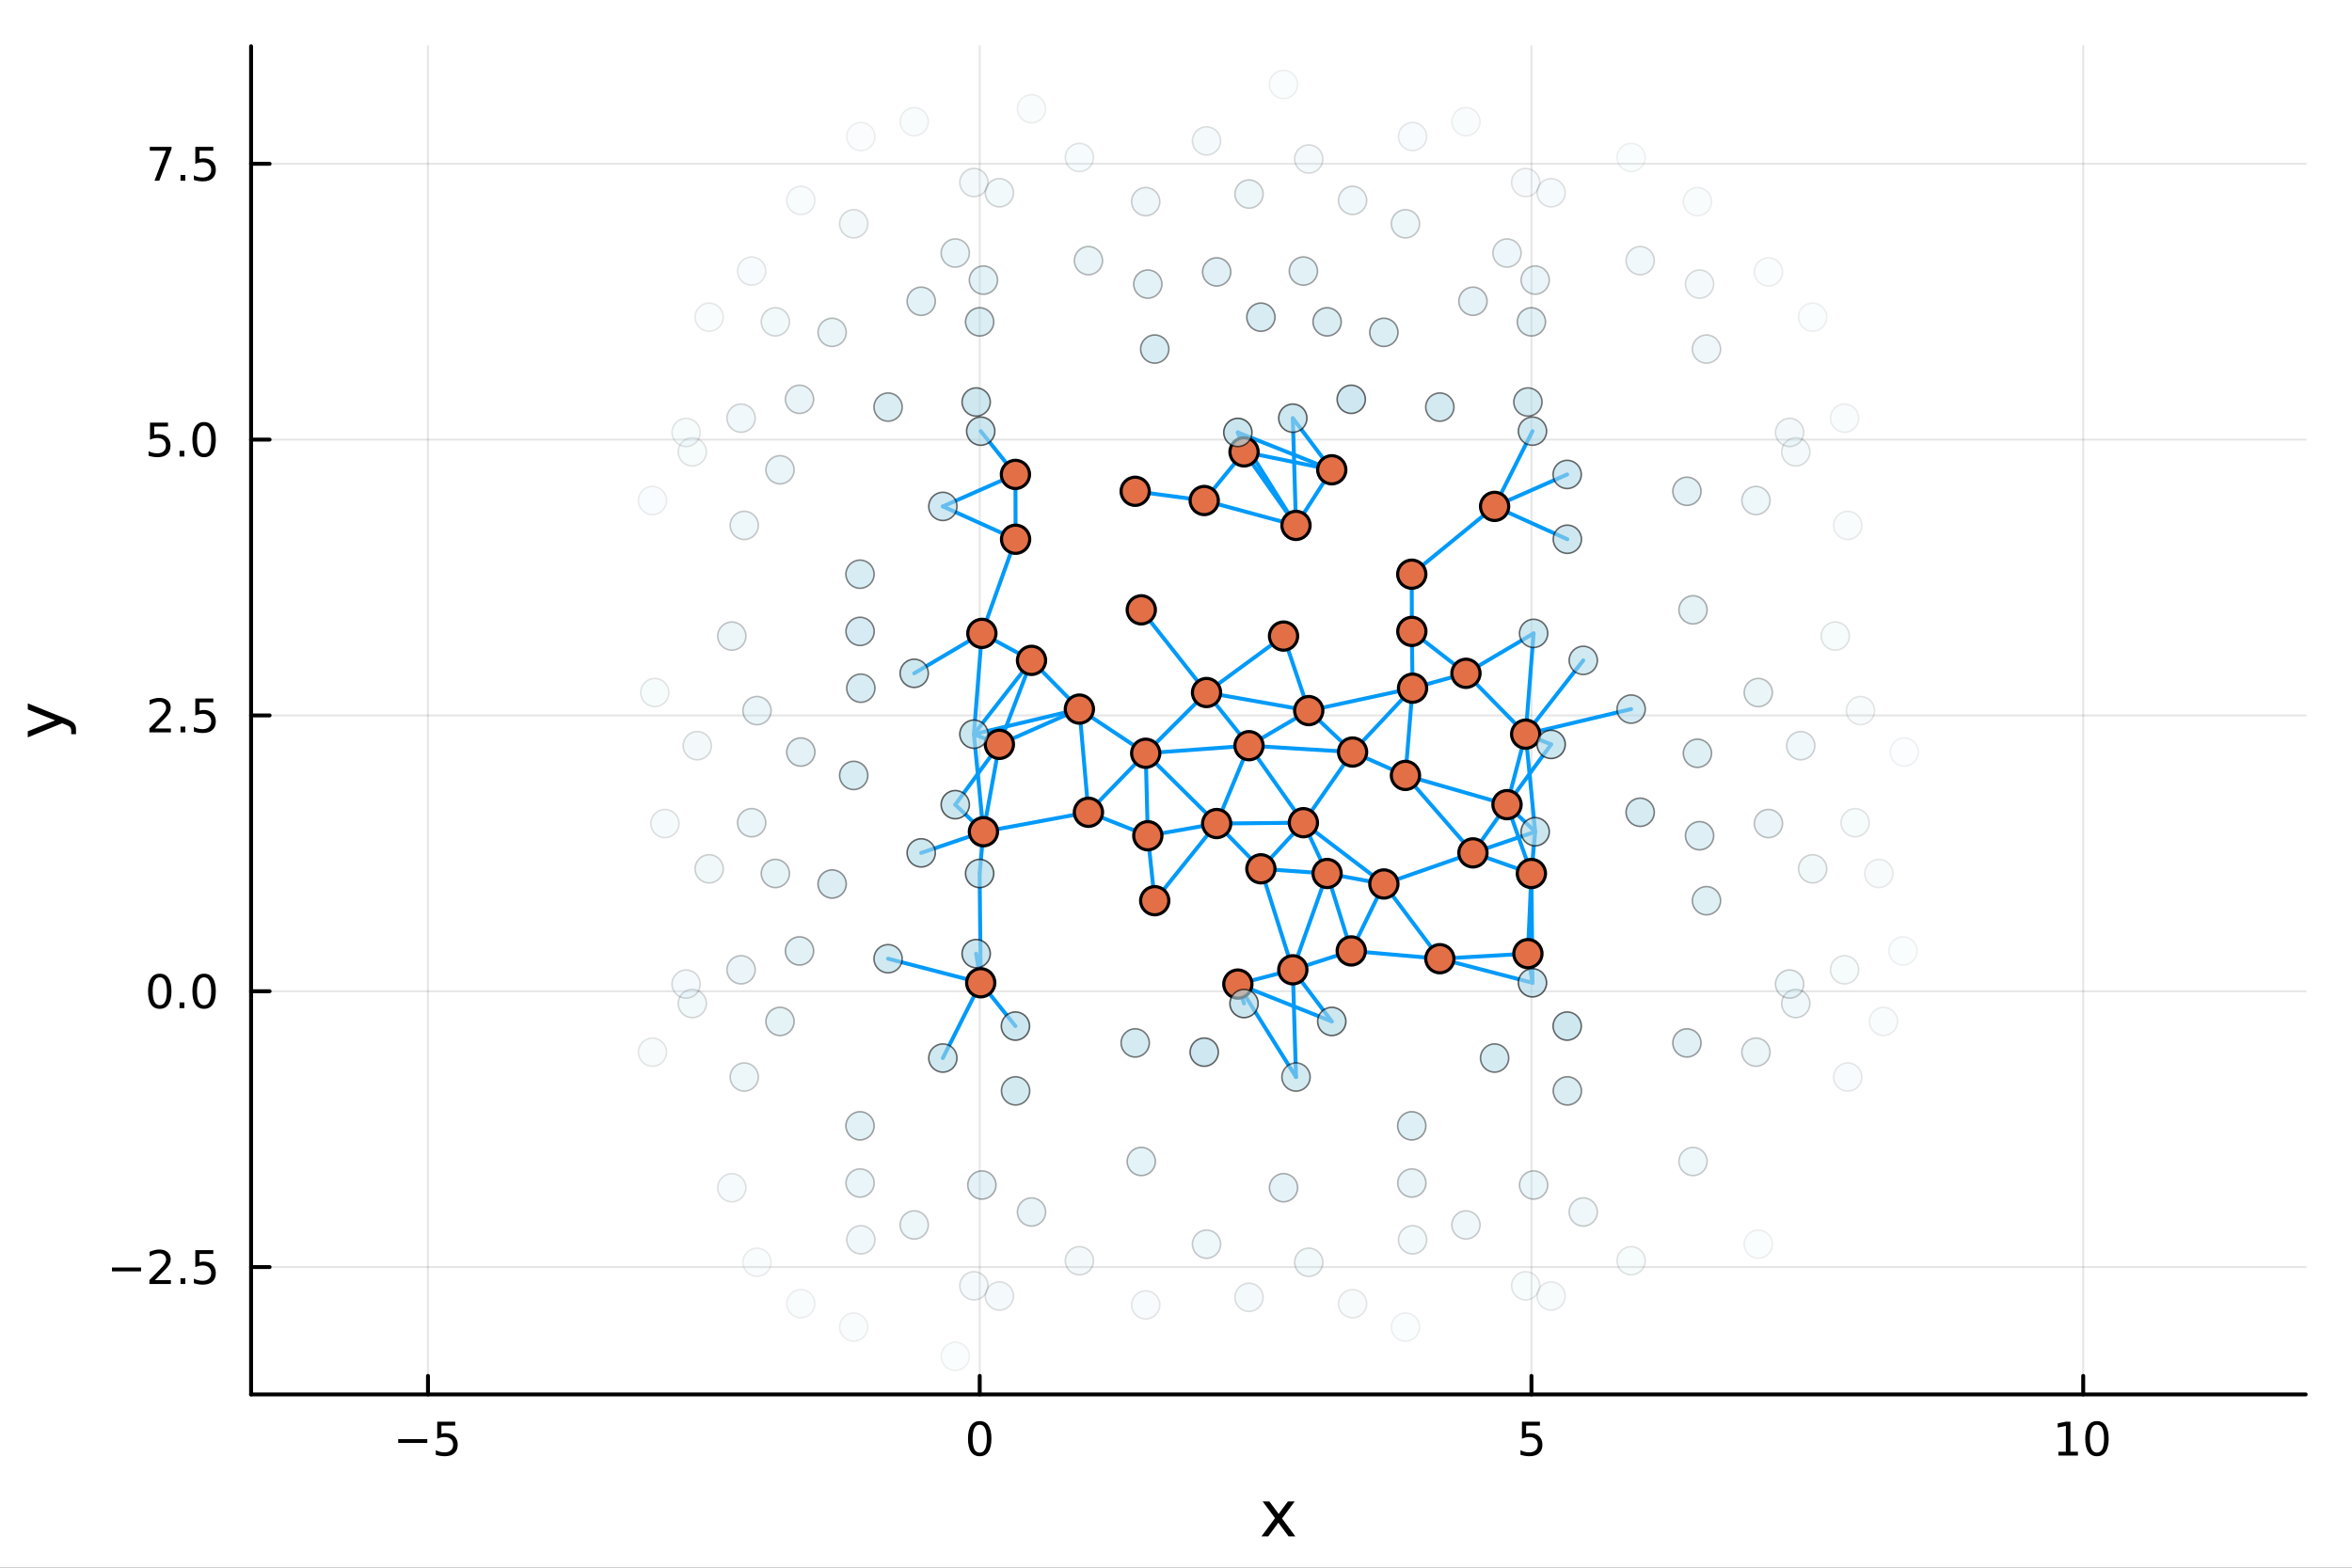<?xml version="1.0" encoding="utf-8"?>
<svg xmlns="http://www.w3.org/2000/svg" xmlns:xlink="http://www.w3.org/1999/xlink" width="600" height="400" viewBox="0 0 2400 1600">
<rect x="0" y="0" width="2400" height="1600" fill="#333333" stroke="none"/>
<defs>
  <clipPath id="clip490">
    <rect x="0" y="0" width="2400" height="1600"/>
  </clipPath>
</defs>
<path clip-path="url(#clip490)" d="M0 1600 L2400 1600 L2400 0 L0 0  Z" fill="#ffffff" fill-rule="evenodd" fill-opacity="1"/>
<defs>
  <clipPath id="clip491">
    <rect x="480" y="0" width="1681" height="1600"/>
  </clipPath>
</defs>
<path clip-path="url(#clip490)" d="M256.209 1423.18 L2352.76 1423.18 L2352.76 47.244 L256.209 47.244  Z" fill="#ffffff" fill-rule="evenodd" fill-opacity="1"/>
<defs>
  <clipPath id="clip492">
    <rect x="256" y="47" width="2098" height="1377"/>
  </clipPath>
</defs>
<polyline clip-path="url(#clip492)" style="stroke:#000000; stroke-linecap:round; stroke-linejoin:round; stroke-width:2; stroke-opacity:0.1; fill:none" points="436.705,1423.18 436.705,47.244 "/>
<polyline clip-path="url(#clip492)" style="stroke:#000000; stroke-linecap:round; stroke-linejoin:round; stroke-width:2; stroke-opacity:0.1; fill:none" points="999.708,1423.18 999.708,47.244 "/>
<polyline clip-path="url(#clip492)" style="stroke:#000000; stroke-linecap:round; stroke-linejoin:round; stroke-width:2; stroke-opacity:0.1; fill:none" points="1562.71,1423.18 1562.71,47.244 "/>
<polyline clip-path="url(#clip492)" style="stroke:#000000; stroke-linecap:round; stroke-linejoin:round; stroke-width:2; stroke-opacity:0.1; fill:none" points="2125.72,1423.18 2125.72,47.244 "/>
<polyline clip-path="url(#clip490)" style="stroke:#000000; stroke-linecap:round; stroke-linejoin:round; stroke-width:4; stroke-opacity:1; fill:none" points="256.209,1423.18 2352.76,1423.18 "/>
<polyline clip-path="url(#clip490)" style="stroke:#000000; stroke-linecap:round; stroke-linejoin:round; stroke-width:4; stroke-opacity:1; fill:none" points="436.705,1423.18 436.705,1404.28 "/>
<polyline clip-path="url(#clip490)" style="stroke:#000000; stroke-linecap:round; stroke-linejoin:round; stroke-width:4; stroke-opacity:1; fill:none" points="999.708,1423.18 999.708,1404.28 "/>
<polyline clip-path="url(#clip490)" style="stroke:#000000; stroke-linecap:round; stroke-linejoin:round; stroke-width:4; stroke-opacity:1; fill:none" points="1562.71,1423.18 1562.71,1404.28 "/>
<polyline clip-path="url(#clip490)" style="stroke:#000000; stroke-linecap:round; stroke-linejoin:round; stroke-width:4; stroke-opacity:1; fill:none" points="2125.72,1423.18 2125.72,1404.28 "/>
<path clip-path="url(#clip490)" d="M406.346 1468.75 L436.022 1468.75 L436.022 1472.69 L406.346 1472.69 L406.346 1468.75 Z" fill="#000000" fill-rule="nonzero" fill-opacity="1" /><path clip-path="url(#clip490)" d="M446.161 1451.02 L464.517 1451.02 L464.517 1454.96 L450.443 1454.96 L450.443 1463.43 Q451.462 1463.08 452.48 1462.92 Q453.499 1462.73 454.517 1462.73 Q460.304 1462.73 463.684 1465.9 Q467.063 1469.08 467.063 1474.49 Q467.063 1480.07 463.591 1483.17 Q460.119 1486.25 453.799 1486.25 Q451.624 1486.25 449.355 1485.88 Q447.11 1485.51 444.702 1484.77 L444.702 1480.07 Q446.786 1481.2 449.008 1481.76 Q451.23 1482.32 453.707 1482.32 Q457.711 1482.32 460.049 1480.21 Q462.387 1478.1 462.387 1474.49 Q462.387 1470.88 460.049 1468.77 Q457.711 1466.67 453.707 1466.67 Q451.832 1466.67 449.957 1467.08 Q448.105 1467.5 446.161 1468.38 L446.161 1451.02 Z" fill="#000000" fill-rule="nonzero" fill-opacity="1" /><path clip-path="url(#clip490)" d="M999.708 1454.1 Q996.097 1454.1 994.268 1457.66 Q992.463 1461.2 992.463 1468.33 Q992.463 1475.44 994.268 1479.01 Q996.097 1482.55 999.708 1482.55 Q1003.34 1482.55 1005.15 1479.01 Q1006.98 1475.44 1006.98 1468.33 Q1006.98 1461.2 1005.15 1457.66 Q1003.34 1454.1 999.708 1454.1 M999.708 1450.39 Q1005.52 1450.39 1008.57 1455 Q1011.65 1459.58 1011.65 1468.33 Q1011.65 1477.06 1008.57 1481.67 Q1005.52 1486.25 999.708 1486.25 Q993.898 1486.25 990.819 1481.67 Q987.764 1477.06 987.764 1468.33 Q987.764 1459.58 990.819 1455 Q993.898 1450.39 999.708 1450.39 Z" fill="#000000" fill-rule="nonzero" fill-opacity="1" /><path clip-path="url(#clip490)" d="M1552.99 1451.02 L1571.35 1451.02 L1571.35 1454.96 L1557.27 1454.96 L1557.27 1463.43 Q1558.29 1463.08 1559.31 1462.92 Q1560.33 1462.73 1561.35 1462.73 Q1567.13 1462.73 1570.51 1465.9 Q1573.89 1469.08 1573.89 1474.49 Q1573.89 1480.07 1570.42 1483.17 Q1566.95 1486.25 1560.63 1486.25 Q1558.45 1486.25 1556.18 1485.88 Q1553.94 1485.51 1551.53 1484.77 L1551.53 1480.07 Q1553.61 1481.2 1555.84 1481.76 Q1558.06 1482.32 1560.54 1482.32 Q1564.54 1482.32 1566.88 1480.21 Q1569.22 1478.1 1569.22 1474.49 Q1569.22 1470.88 1566.88 1468.77 Q1564.54 1466.67 1560.54 1466.67 Q1558.66 1466.67 1556.79 1467.08 Q1554.93 1467.5 1552.99 1468.38 L1552.99 1451.02 Z" fill="#000000" fill-rule="nonzero" fill-opacity="1" /><path clip-path="url(#clip490)" d="M2100.4 1481.64 L2108.04 1481.64 L2108.04 1455.28 L2099.73 1456.95 L2099.73 1452.69 L2108 1451.02 L2112.67 1451.02 L2112.67 1481.64 L2120.31 1481.64 L2120.31 1485.58 L2100.4 1485.58 L2100.4 1481.64 Z" fill="#000000" fill-rule="nonzero" fill-opacity="1" /><path clip-path="url(#clip490)" d="M2139.75 1454.1 Q2136.14 1454.1 2134.31 1457.66 Q2132.51 1461.2 2132.51 1468.33 Q2132.51 1475.44 2134.31 1479.01 Q2136.14 1482.55 2139.75 1482.55 Q2143.39 1482.55 2145.19 1479.01 Q2147.02 1475.44 2147.02 1468.33 Q2147.02 1461.2 2145.19 1457.66 Q2143.39 1454.1 2139.75 1454.1 M2139.75 1450.39 Q2145.56 1450.39 2148.62 1455 Q2151.7 1459.58 2151.7 1468.33 Q2151.7 1477.06 2148.62 1481.67 Q2145.56 1486.25 2139.75 1486.25 Q2133.94 1486.25 2130.87 1481.67 Q2127.81 1477.06 2127.81 1468.33 Q2127.81 1459.58 2130.87 1455 Q2133.94 1450.39 2139.75 1450.39 Z" fill="#000000" fill-rule="nonzero" fill-opacity="1" /><path clip-path="url(#clip490)" d="M1321.1 1532.4 L1308.21 1549.74 L1321.77 1568.04 L1314.86 1568.04 L1304.48 1554.04 L1294.11 1568.04 L1287.2 1568.04 L1301.04 1549.39 L1288.38 1532.4 L1295.28 1532.4 L1304.74 1545.1 L1314.19 1532.4 L1321.1 1532.4 Z" fill="#000000" fill-rule="nonzero" fill-opacity="1" /><polyline clip-path="url(#clip492)" style="stroke:#000000; stroke-linecap:round; stroke-linejoin:round; stroke-width:2; stroke-opacity:0.1; fill:none" points="256.209,1293.17 2352.76,1293.17 "/>
<polyline clip-path="url(#clip492)" style="stroke:#000000; stroke-linecap:round; stroke-linejoin:round; stroke-width:2; stroke-opacity:0.1; fill:none" points="256.209,1011.67 2352.76,1011.67 "/>
<polyline clip-path="url(#clip492)" style="stroke:#000000; stroke-linecap:round; stroke-linejoin:round; stroke-width:2; stroke-opacity:0.1; fill:none" points="256.209,730.171 2352.76,730.171 "/>
<polyline clip-path="url(#clip492)" style="stroke:#000000; stroke-linecap:round; stroke-linejoin:round; stroke-width:2; stroke-opacity:0.1; fill:none" points="256.209,448.669 2352.76,448.669 "/>
<polyline clip-path="url(#clip492)" style="stroke:#000000; stroke-linecap:round; stroke-linejoin:round; stroke-width:2; stroke-opacity:0.1; fill:none" points="256.209,167.167 2352.76,167.167 "/>
<polyline clip-path="url(#clip490)" style="stroke:#000000; stroke-linecap:round; stroke-linejoin:round; stroke-width:4; stroke-opacity:1; fill:none" points="256.209,1423.18 256.209,47.244 "/>
<polyline clip-path="url(#clip490)" style="stroke:#000000; stroke-linecap:round; stroke-linejoin:round; stroke-width:4; stroke-opacity:1; fill:none" points="256.209,1293.17 275.106,1293.17 "/>
<polyline clip-path="url(#clip490)" style="stroke:#000000; stroke-linecap:round; stroke-linejoin:round; stroke-width:4; stroke-opacity:1; fill:none" points="256.209,1011.67 275.106,1011.67 "/>
<polyline clip-path="url(#clip490)" style="stroke:#000000; stroke-linecap:round; stroke-linejoin:round; stroke-width:4; stroke-opacity:1; fill:none" points="256.209,730.171 275.106,730.171 "/>
<polyline clip-path="url(#clip490)" style="stroke:#000000; stroke-linecap:round; stroke-linejoin:round; stroke-width:4; stroke-opacity:1; fill:none" points="256.209,448.669 275.106,448.669 "/>
<polyline clip-path="url(#clip490)" style="stroke:#000000; stroke-linecap:round; stroke-linejoin:round; stroke-width:4; stroke-opacity:1; fill:none" points="256.209,167.167 275.106,167.167 "/>
<path clip-path="url(#clip490)" d="M114.26 1293.63 L143.936 1293.63 L143.936 1297.56 L114.26 1297.56 L114.26 1293.63 Z" fill="#000000" fill-rule="nonzero" fill-opacity="1" /><path clip-path="url(#clip490)" d="M158.056 1306.52 L174.376 1306.52 L174.376 1310.45 L152.431 1310.45 L152.431 1306.52 Q155.093 1303.76 159.677 1299.13 Q164.283 1294.48 165.464 1293.14 Q167.709 1290.62 168.589 1288.88 Q169.491 1287.12 169.491 1285.43 Q169.491 1282.68 167.547 1280.94 Q165.626 1279.2 162.524 1279.2 Q160.325 1279.2 157.871 1279.97 Q155.44 1280.73 152.663 1282.28 L152.663 1277.56 Q155.487 1276.43 157.94 1275.85 Q160.394 1275.27 162.431 1275.27 Q167.802 1275.27 170.996 1277.95 Q174.19 1280.64 174.19 1285.13 Q174.19 1287.26 173.38 1289.18 Q172.593 1291.08 170.487 1293.67 Q169.908 1294.34 166.806 1297.56 Q163.704 1300.76 158.056 1306.52 Z" fill="#000000" fill-rule="nonzero" fill-opacity="1" /><path clip-path="url(#clip490)" d="M184.19 1304.57 L189.075 1304.57 L189.075 1310.45 L184.19 1310.45 L184.19 1304.57 Z" fill="#000000" fill-rule="nonzero" fill-opacity="1" /><path clip-path="url(#clip490)" d="M199.306 1275.89 L217.662 1275.89 L217.662 1279.83 L203.588 1279.83 L203.588 1288.3 Q204.607 1287.95 205.625 1287.79 Q206.644 1287.61 207.662 1287.61 Q213.449 1287.61 216.829 1290.78 Q220.209 1293.95 220.209 1299.37 Q220.209 1304.94 216.736 1308.05 Q213.264 1311.13 206.945 1311.13 Q204.769 1311.13 202.5 1310.75 Q200.255 1310.38 197.848 1309.64 L197.848 1304.94 Q199.931 1306.08 202.153 1306.63 Q204.375 1307.19 206.852 1307.19 Q210.857 1307.19 213.195 1305.08 Q215.533 1302.98 215.533 1299.37 Q215.533 1295.76 213.195 1293.65 Q210.857 1291.54 206.852 1291.54 Q204.977 1291.54 203.102 1291.96 Q201.25 1292.38 199.306 1293.26 L199.306 1275.89 Z" fill="#000000" fill-rule="nonzero" fill-opacity="1" /><path clip-path="url(#clip490)" d="M163.033 997.471 Q159.422 997.471 157.593 1001.04 Q155.788 1004.58 155.788 1011.71 Q155.788 1018.81 157.593 1022.38 Q159.422 1025.92 163.033 1025.92 Q166.667 1025.92 168.473 1022.38 Q170.302 1018.81 170.302 1011.71 Q170.302 1004.58 168.473 1001.04 Q166.667 997.471 163.033 997.471 M163.033 993.767 Q168.843 993.767 171.899 998.374 Q174.977 1002.96 174.977 1011.71 Q174.977 1020.43 171.899 1025.04 Q168.843 1029.62 163.033 1029.62 Q157.223 1029.62 154.144 1025.04 Q151.089 1020.43 151.089 1011.71 Q151.089 1002.96 154.144 998.374 Q157.223 993.767 163.033 993.767 Z" fill="#000000" fill-rule="nonzero" fill-opacity="1" /><path clip-path="url(#clip490)" d="M183.195 1023.07 L188.079 1023.07 L188.079 1028.95 L183.195 1028.95 L183.195 1023.07 Z" fill="#000000" fill-rule="nonzero" fill-opacity="1" /><path clip-path="url(#clip490)" d="M208.264 997.471 Q204.653 997.471 202.824 1001.04 Q201.019 1004.58 201.019 1011.71 Q201.019 1018.81 202.824 1022.38 Q204.653 1025.92 208.264 1025.92 Q211.899 1025.92 213.704 1022.38 Q215.533 1018.81 215.533 1011.71 Q215.533 1004.58 213.704 1001.04 Q211.899 997.471 208.264 997.471 M208.264 993.767 Q214.074 993.767 217.13 998.374 Q220.209 1002.96 220.209 1011.71 Q220.209 1020.43 217.13 1025.04 Q214.074 1029.62 208.264 1029.62 Q202.454 1029.62 199.375 1025.04 Q196.32 1020.43 196.32 1011.71 Q196.32 1002.96 199.375 998.374 Q202.454 993.767 208.264 993.767 Z" fill="#000000" fill-rule="nonzero" fill-opacity="1" /><path clip-path="url(#clip490)" d="M158.056 743.515 L174.376 743.515 L174.376 747.451 L152.431 747.451 L152.431 743.515 Q155.093 740.761 159.677 736.131 Q164.283 731.478 165.464 730.136 Q167.709 727.613 168.589 725.877 Q169.491 724.117 169.491 722.427 Q169.491 719.673 167.547 717.937 Q165.626 716.201 162.524 716.201 Q160.325 716.201 157.871 716.965 Q155.44 717.728 152.663 719.279 L152.663 714.557 Q155.487 713.423 157.94 712.844 Q160.394 712.266 162.431 712.266 Q167.802 712.266 170.996 714.951 Q174.19 717.636 174.19 722.127 Q174.19 724.256 173.38 726.177 Q172.593 728.076 170.487 730.668 Q169.908 731.339 166.806 734.557 Q163.704 737.751 158.056 743.515 Z" fill="#000000" fill-rule="nonzero" fill-opacity="1" /><path clip-path="url(#clip490)" d="M184.19 741.571 L189.075 741.571 L189.075 747.451 L184.19 747.451 L184.19 741.571 Z" fill="#000000" fill-rule="nonzero" fill-opacity="1" /><path clip-path="url(#clip490)" d="M199.306 712.891 L217.662 712.891 L217.662 716.826 L203.588 716.826 L203.588 725.298 Q204.607 724.951 205.625 724.789 Q206.644 724.603 207.662 724.603 Q213.449 724.603 216.829 727.775 Q220.209 730.946 220.209 736.363 Q220.209 741.941 216.736 745.043 Q213.264 748.122 206.945 748.122 Q204.769 748.122 202.5 747.751 Q200.255 747.381 197.848 746.64 L197.848 741.941 Q199.931 743.076 202.153 743.631 Q204.375 744.187 206.852 744.187 Q210.857 744.187 213.195 742.08 Q215.533 739.974 215.533 736.363 Q215.533 732.752 213.195 730.645 Q210.857 728.539 206.852 728.539 Q204.977 728.539 203.102 728.955 Q201.25 729.372 199.306 730.252 L199.306 712.891 Z" fill="#000000" fill-rule="nonzero" fill-opacity="1" /><path clip-path="url(#clip490)" d="M153.079 431.389 L171.436 431.389 L171.436 435.324 L157.362 435.324 L157.362 443.796 Q158.38 443.449 159.399 443.287 Q160.417 443.102 161.436 443.102 Q167.223 443.102 170.602 446.273 Q173.982 449.444 173.982 454.861 Q173.982 460.44 170.51 463.541 Q167.038 466.62 160.718 466.62 Q158.542 466.62 156.274 466.25 Q154.028 465.879 151.621 465.139 L151.621 460.44 Q153.704 461.574 155.927 462.129 Q158.149 462.685 160.626 462.685 Q164.63 462.685 166.968 460.578 Q169.306 458.472 169.306 454.861 Q169.306 451.25 166.968 449.143 Q164.63 447.037 160.626 447.037 Q158.751 447.037 156.876 447.453 Q155.024 447.87 153.079 448.75 L153.079 431.389 Z" fill="#000000" fill-rule="nonzero" fill-opacity="1" /><path clip-path="url(#clip490)" d="M183.195 460.069 L188.079 460.069 L188.079 465.949 L183.195 465.949 L183.195 460.069 Z" fill="#000000" fill-rule="nonzero" fill-opacity="1" /><path clip-path="url(#clip490)" d="M208.264 434.467 Q204.653 434.467 202.824 438.032 Q201.019 441.574 201.019 448.703 Q201.019 455.81 202.824 459.375 Q204.653 462.916 208.264 462.916 Q211.899 462.916 213.704 459.375 Q215.533 455.81 215.533 448.703 Q215.533 441.574 213.704 438.032 Q211.899 434.467 208.264 434.467 M208.264 430.764 Q214.074 430.764 217.13 435.37 Q220.209 439.954 220.209 448.703 Q220.209 457.43 217.13 462.037 Q214.074 466.62 208.264 466.62 Q202.454 466.62 199.375 462.037 Q196.32 457.43 196.32 448.703 Q196.32 439.954 199.375 435.37 Q202.454 430.764 208.264 430.764 Z" fill="#000000" fill-rule="nonzero" fill-opacity="1" /><path clip-path="url(#clip490)" d="M152.848 149.887 L175.07 149.887 L175.07 151.878 L162.524 184.447 L157.64 184.447 L169.445 153.822 L152.848 153.822 L152.848 149.887 Z" fill="#000000" fill-rule="nonzero" fill-opacity="1" /><path clip-path="url(#clip490)" d="M184.19 178.567 L189.075 178.567 L189.075 184.447 L184.19 184.447 L184.19 178.567 Z" fill="#000000" fill-rule="nonzero" fill-opacity="1" /><path clip-path="url(#clip490)" d="M199.306 149.887 L217.662 149.887 L217.662 153.822 L203.588 153.822 L203.588 162.294 Q204.607 161.947 205.625 161.785 Q206.644 161.6 207.662 161.6 Q213.449 161.6 216.829 164.771 Q220.209 167.942 220.209 173.359 Q220.209 178.938 216.736 182.04 Q213.264 185.118 206.945 185.118 Q204.769 185.118 202.5 184.748 Q200.255 184.378 197.848 183.637 L197.848 178.938 Q199.931 180.072 202.153 180.628 Q204.375 181.183 206.852 181.183 Q210.857 181.183 213.195 179.077 Q215.533 176.97 215.533 173.359 Q215.533 169.748 213.195 167.641 Q210.857 165.535 206.852 165.535 Q204.977 165.535 203.102 165.952 Q201.25 166.368 199.306 167.248 L199.306 149.887 Z" fill="#000000" fill-rule="nonzero" fill-opacity="1" /><path clip-path="url(#clip490)" d="M67.314 733.525 Q73.68 736.008 75.622 738.363 Q77.563 740.718 77.563 744.665 L77.563 749.344 L72.662 749.344 L72.662 745.906 Q72.662 743.487 71.516 742.151 Q70.37 740.814 66.105 739.191 L63.431 738.14 L28.356 752.559 L28.356 746.352 L56.238 735.212 L28.356 724.072 L28.356 717.865 L67.314 733.525 Z" fill="#000000" fill-rule="nonzero" fill-opacity="1" /><polyline clip-path="url(#clip492)" style="stroke:#009af9; stroke-linecap:round; stroke-linejoin:round; stroke-width:4; stroke-opacity:1; fill:none" points="1000.74,1003.04 1036.16,1047.22 "/>
<polyline clip-path="url(#clip492)" style="stroke:#009af9; stroke-linecap:round; stroke-linejoin:round; stroke-width:4; stroke-opacity:1; fill:none" points="1000.74,440.037 1036.16,484.213 "/>
<polyline clip-path="url(#clip492)" style="stroke:#009af9; stroke-linecap:round; stroke-linejoin:round; stroke-width:4; stroke-opacity:1; fill:none" points="1000.74,1003.04 906.215,978.477 "/>
<polyline clip-path="url(#clip492)" style="stroke:#009af9; stroke-linecap:round; stroke-linejoin:round; stroke-width:4; stroke-opacity:1; fill:none" points="1563.75,1003.04 1469.22,978.477 "/>
<polyline clip-path="url(#clip492)" style="stroke:#009af9; stroke-linecap:round; stroke-linejoin:round; stroke-width:4; stroke-opacity:1; fill:none" points="1000.74,1003.04 962.096,1079.85 "/>
<polyline clip-path="url(#clip492)" style="stroke:#009af9; stroke-linecap:round; stroke-linejoin:round; stroke-width:4; stroke-opacity:1; fill:none" points="1563.75,440.037 1525.1,516.844 "/>
<polyline clip-path="url(#clip492)" style="stroke:#009af9; stroke-linecap:round; stroke-linejoin:round; stroke-width:4; stroke-opacity:1; fill:none" points="1000.74,1003.04 996.086,973.307 "/>
<polyline clip-path="url(#clip492)" style="stroke:#009af9; stroke-linecap:round; stroke-linejoin:round; stroke-width:4; stroke-opacity:1; fill:none" points="1563.75,1003.04 1559.09,973.307 "/>
<polyline clip-path="url(#clip492)" style="stroke:#009af9; stroke-linecap:round; stroke-linejoin:round; stroke-width:4; stroke-opacity:1; fill:none" points="1000.74,1003.04 999.631,891.502 "/>
<polyline clip-path="url(#clip492)" style="stroke:#009af9; stroke-linecap:round; stroke-linejoin:round; stroke-width:4; stroke-opacity:1; fill:none" points="1563.75,1003.04 1562.64,891.502 "/>
<polyline clip-path="url(#clip492)" style="stroke:#009af9; stroke-linecap:round; stroke-linejoin:round; stroke-width:4; stroke-opacity:1; fill:none" points="1001.91,646.43 1036.32,550.365 "/>
<polyline clip-path="url(#clip492)" style="stroke:#009af9; stroke-linecap:round; stroke-linejoin:round; stroke-width:4; stroke-opacity:1; fill:none" points="1001.91,646.43 1052.57,673.976 "/>
<polyline clip-path="url(#clip492)" style="stroke:#009af9; stroke-linecap:round; stroke-linejoin:round; stroke-width:4; stroke-opacity:1; fill:none" points="1001.91,646.43 932.864,687.187 "/>
<polyline clip-path="url(#clip492)" style="stroke:#009af9; stroke-linecap:round; stroke-linejoin:round; stroke-width:4; stroke-opacity:1; fill:none" points="1564.91,646.43 1495.87,687.187 "/>
<polyline clip-path="url(#clip492)" style="stroke:#009af9; stroke-linecap:round; stroke-linejoin:round; stroke-width:4; stroke-opacity:1; fill:none" points="1001.91,646.43 993.795,749.294 "/>
<polyline clip-path="url(#clip492)" style="stroke:#009af9; stroke-linecap:round; stroke-linejoin:round; stroke-width:4; stroke-opacity:1; fill:none" points="1564.91,646.43 1556.8,749.294 "/>
<polyline clip-path="url(#clip492)" style="stroke:#009af9; stroke-linecap:round; stroke-linejoin:round; stroke-width:4; stroke-opacity:1; fill:none" points="1003.51,848.876 1019.78,759.729 "/>
<polyline clip-path="url(#clip492)" style="stroke:#009af9; stroke-linecap:round; stroke-linejoin:round; stroke-width:4; stroke-opacity:1; fill:none" points="1003.51,848.876 1110.65,829.011 "/>
<polyline clip-path="url(#clip492)" style="stroke:#009af9; stroke-linecap:round; stroke-linejoin:round; stroke-width:4; stroke-opacity:1; fill:none" points="1003.51,848.876 940.008,870.463 "/>
<polyline clip-path="url(#clip492)" style="stroke:#009af9; stroke-linecap:round; stroke-linejoin:round; stroke-width:4; stroke-opacity:1; fill:none" points="1566.51,848.876 1503.01,870.463 "/>
<polyline clip-path="url(#clip492)" style="stroke:#009af9; stroke-linecap:round; stroke-linejoin:round; stroke-width:4; stroke-opacity:1; fill:none" points="1003.51,848.876 974.757,821.235 "/>
<polyline clip-path="url(#clip492)" style="stroke:#009af9; stroke-linecap:round; stroke-linejoin:round; stroke-width:4; stroke-opacity:1; fill:none" points="1566.51,848.876 1537.76,821.235 "/>
<polyline clip-path="url(#clip492)" style="stroke:#009af9; stroke-linecap:round; stroke-linejoin:round; stroke-width:4; stroke-opacity:1; fill:none" points="1003.51,848.876 993.795,749.294 "/>
<polyline clip-path="url(#clip492)" style="stroke:#009af9; stroke-linecap:round; stroke-linejoin:round; stroke-width:4; stroke-opacity:1; fill:none" points="1566.51,848.876 1556.8,749.294 "/>
<polyline clip-path="url(#clip492)" style="stroke:#009af9; stroke-linecap:round; stroke-linejoin:round; stroke-width:4; stroke-opacity:1; fill:none" points="1003.51,848.876 999.631,891.502 "/>
<polyline clip-path="url(#clip492)" style="stroke:#009af9; stroke-linecap:round; stroke-linejoin:round; stroke-width:4; stroke-opacity:1; fill:none" points="1566.51,848.876 1562.64,891.502 "/>
<polyline clip-path="url(#clip492)" style="stroke:#009af9; stroke-linecap:round; stroke-linejoin:round; stroke-width:4; stroke-opacity:1; fill:none" points="1019.78,759.729 1052.57,673.976 "/>
<polyline clip-path="url(#clip492)" style="stroke:#009af9; stroke-linecap:round; stroke-linejoin:round; stroke-width:4; stroke-opacity:1; fill:none" points="1019.78,759.729 1101.42,723.709 "/>
<polyline clip-path="url(#clip492)" style="stroke:#009af9; stroke-linecap:round; stroke-linejoin:round; stroke-width:4; stroke-opacity:1; fill:none" points="1019.78,759.729 974.757,821.235 "/>
<polyline clip-path="url(#clip492)" style="stroke:#009af9; stroke-linecap:round; stroke-linejoin:round; stroke-width:4; stroke-opacity:1; fill:none" points="1582.78,759.729 1537.76,821.235 "/>
<polyline clip-path="url(#clip492)" style="stroke:#009af9; stroke-linecap:round; stroke-linejoin:round; stroke-width:4; stroke-opacity:1; fill:none" points="1019.78,759.729 993.795,749.294 "/>
<polyline clip-path="url(#clip492)" style="stroke:#009af9; stroke-linecap:round; stroke-linejoin:round; stroke-width:4; stroke-opacity:1; fill:none" points="1582.78,759.729 1556.8,749.294 "/>
<polyline clip-path="url(#clip492)" style="stroke:#009af9; stroke-linecap:round; stroke-linejoin:round; stroke-width:4; stroke-opacity:1; fill:none" points="1036.16,484.213 1036.32,550.365 "/>
<polyline clip-path="url(#clip492)" style="stroke:#009af9; stroke-linecap:round; stroke-linejoin:round; stroke-width:4; stroke-opacity:1; fill:none" points="1036.16,484.213 962.096,516.844 "/>
<polyline clip-path="url(#clip492)" style="stroke:#009af9; stroke-linecap:round; stroke-linejoin:round; stroke-width:4; stroke-opacity:1; fill:none" points="1599.17,484.213 1525.1,516.844 "/>
<polyline clip-path="url(#clip492)" style="stroke:#009af9; stroke-linecap:round; stroke-linejoin:round; stroke-width:4; stroke-opacity:1; fill:none" points="1036.32,550.365 962.096,516.844 "/>
<polyline clip-path="url(#clip492)" style="stroke:#009af9; stroke-linecap:round; stroke-linejoin:round; stroke-width:4; stroke-opacity:1; fill:none" points="1599.33,550.365 1525.1,516.844 "/>
<polyline clip-path="url(#clip492)" style="stroke:#009af9; stroke-linecap:round; stroke-linejoin:round; stroke-width:4; stroke-opacity:1; fill:none" points="1052.57,673.976 1101.42,723.709 "/>
<polyline clip-path="url(#clip492)" style="stroke:#009af9; stroke-linecap:round; stroke-linejoin:round; stroke-width:4; stroke-opacity:1; fill:none" points="1052.57,673.976 993.795,749.294 "/>
<polyline clip-path="url(#clip492)" style="stroke:#009af9; stroke-linecap:round; stroke-linejoin:round; stroke-width:4; stroke-opacity:1; fill:none" points="1615.58,673.976 1556.8,749.294 "/>
<polyline clip-path="url(#clip492)" style="stroke:#009af9; stroke-linecap:round; stroke-linejoin:round; stroke-width:4; stroke-opacity:1; fill:none" points="1101.42,723.709 1110.65,829.011 "/>
<polyline clip-path="url(#clip492)" style="stroke:#009af9; stroke-linecap:round; stroke-linejoin:round; stroke-width:4; stroke-opacity:1; fill:none" points="1101.42,723.709 1169.08,768.792 "/>
<polyline clip-path="url(#clip492)" style="stroke:#009af9; stroke-linecap:round; stroke-linejoin:round; stroke-width:4; stroke-opacity:1; fill:none" points="1101.42,723.709 993.795,749.294 "/>
<polyline clip-path="url(#clip492)" style="stroke:#009af9; stroke-linecap:round; stroke-linejoin:round; stroke-width:4; stroke-opacity:1; fill:none" points="1664.43,723.709 1556.8,749.294 "/>
<polyline clip-path="url(#clip492)" style="stroke:#009af9; stroke-linecap:round; stroke-linejoin:round; stroke-width:4; stroke-opacity:1; fill:none" points="1110.65,829.011 1169.08,768.792 "/>
<polyline clip-path="url(#clip492)" style="stroke:#009af9; stroke-linecap:round; stroke-linejoin:round; stroke-width:4; stroke-opacity:1; fill:none" points="1110.65,829.011 1171.24,852.962 "/>
<polyline clip-path="url(#clip492)" style="stroke:#009af9; stroke-linecap:round; stroke-linejoin:round; stroke-width:4; stroke-opacity:1; fill:none" points="1158.36,501.417 1228.8,510.835 "/>
<polyline clip-path="url(#clip492)" style="stroke:#009af9; stroke-linecap:round; stroke-linejoin:round; stroke-width:4; stroke-opacity:1; fill:none" points="1164.57,622.406 1231.15,706.81 "/>
<polyline clip-path="url(#clip492)" style="stroke:#009af9; stroke-linecap:round; stroke-linejoin:round; stroke-width:4; stroke-opacity:1; fill:none" points="1169.08,768.792 1171.24,852.962 "/>
<polyline clip-path="url(#clip492)" style="stroke:#009af9; stroke-linecap:round; stroke-linejoin:round; stroke-width:4; stroke-opacity:1; fill:none" points="1169.08,768.792 1231.15,706.81 "/>
<polyline clip-path="url(#clip492)" style="stroke:#009af9; stroke-linecap:round; stroke-linejoin:round; stroke-width:4; stroke-opacity:1; fill:none" points="1169.08,768.792 1241.5,840.522 "/>
<polyline clip-path="url(#clip492)" style="stroke:#009af9; stroke-linecap:round; stroke-linejoin:round; stroke-width:4; stroke-opacity:1; fill:none" points="1169.08,768.792 1274.5,761.051 "/>
<polyline clip-path="url(#clip492)" style="stroke:#009af9; stroke-linecap:round; stroke-linejoin:round; stroke-width:4; stroke-opacity:1; fill:none" points="1171.24,852.962 1178.3,919.264 "/>
<polyline clip-path="url(#clip492)" style="stroke:#009af9; stroke-linecap:round; stroke-linejoin:round; stroke-width:4; stroke-opacity:1; fill:none" points="1171.24,852.962 1241.5,840.522 "/>
<polyline clip-path="url(#clip492)" style="stroke:#009af9; stroke-linecap:round; stroke-linejoin:round; stroke-width:4; stroke-opacity:1; fill:none" points="1178.3,919.264 1241.5,840.522 "/>
<polyline clip-path="url(#clip492)" style="stroke:#009af9; stroke-linecap:round; stroke-linejoin:round; stroke-width:4; stroke-opacity:1; fill:none" points="1228.8,510.835 1269.42,461.206 "/>
<polyline clip-path="url(#clip492)" style="stroke:#009af9; stroke-linecap:round; stroke-linejoin:round; stroke-width:4; stroke-opacity:1; fill:none" points="1228.8,510.835 1322.46,536.231 "/>
<polyline clip-path="url(#clip492)" style="stroke:#009af9; stroke-linecap:round; stroke-linejoin:round; stroke-width:4; stroke-opacity:1; fill:none" points="1231.15,706.81 1274.5,761.051 "/>
<polyline clip-path="url(#clip492)" style="stroke:#009af9; stroke-linecap:round; stroke-linejoin:round; stroke-width:4; stroke-opacity:1; fill:none" points="1231.15,706.81 1309.74,649.189 "/>
<polyline clip-path="url(#clip492)" style="stroke:#009af9; stroke-linecap:round; stroke-linejoin:round; stroke-width:4; stroke-opacity:1; fill:none" points="1231.15,706.81 1335.45,725.266 "/>
<polyline clip-path="url(#clip492)" style="stroke:#009af9; stroke-linecap:round; stroke-linejoin:round; stroke-width:4; stroke-opacity:1; fill:none" points="1241.5,840.522 1274.5,761.051 "/>
<polyline clip-path="url(#clip492)" style="stroke:#009af9; stroke-linecap:round; stroke-linejoin:round; stroke-width:4; stroke-opacity:1; fill:none" points="1241.5,840.522 1286.63,886.718 "/>
<polyline clip-path="url(#clip492)" style="stroke:#009af9; stroke-linecap:round; stroke-linejoin:round; stroke-width:4; stroke-opacity:1; fill:none" points="1241.5,840.522 1329.99,839.659 "/>
<polyline clip-path="url(#clip492)" style="stroke:#009af9; stroke-linecap:round; stroke-linejoin:round; stroke-width:4; stroke-opacity:1; fill:none" points="1263.12,1004.35 1269.42,1024.21 "/>
<polyline clip-path="url(#clip492)" style="stroke:#009af9; stroke-linecap:round; stroke-linejoin:round; stroke-width:4; stroke-opacity:1; fill:none" points="1263.12,441.351 1269.42,461.206 "/>
<polyline clip-path="url(#clip492)" style="stroke:#009af9; stroke-linecap:round; stroke-linejoin:round; stroke-width:4; stroke-opacity:1; fill:none" points="1263.12,1004.35 1319.2,989.785 "/>
<polyline clip-path="url(#clip492)" style="stroke:#009af9; stroke-linecap:round; stroke-linejoin:round; stroke-width:4; stroke-opacity:1; fill:none" points="1263.12,1004.35 1322.46,1099.23 "/>
<polyline clip-path="url(#clip492)" style="stroke:#009af9; stroke-linecap:round; stroke-linejoin:round; stroke-width:4; stroke-opacity:1; fill:none" points="1263.12,441.351 1322.46,536.231 "/>
<polyline clip-path="url(#clip492)" style="stroke:#009af9; stroke-linecap:round; stroke-linejoin:round; stroke-width:4; stroke-opacity:1; fill:none" points="1263.12,1004.35 1358.94,1042.48 "/>
<polyline clip-path="url(#clip492)" style="stroke:#009af9; stroke-linecap:round; stroke-linejoin:round; stroke-width:4; stroke-opacity:1; fill:none" points="1263.12,441.351 1358.94,479.474 "/>
<polyline clip-path="url(#clip492)" style="stroke:#009af9; stroke-linecap:round; stroke-linejoin:round; stroke-width:4; stroke-opacity:1; fill:none" points="1269.42,461.206 1322.46,536.231 "/>
<polyline clip-path="url(#clip492)" style="stroke:#009af9; stroke-linecap:round; stroke-linejoin:round; stroke-width:4; stroke-opacity:1; fill:none" points="1269.42,461.206 1358.94,479.474 "/>
<polyline clip-path="url(#clip492)" style="stroke:#009af9; stroke-linecap:round; stroke-linejoin:round; stroke-width:4; stroke-opacity:1; fill:none" points="1274.5,761.051 1329.99,839.659 "/>
<polyline clip-path="url(#clip492)" style="stroke:#009af9; stroke-linecap:round; stroke-linejoin:round; stroke-width:4; stroke-opacity:1; fill:none" points="1274.5,761.051 1335.45,725.266 "/>
<polyline clip-path="url(#clip492)" style="stroke:#009af9; stroke-linecap:round; stroke-linejoin:round; stroke-width:4; stroke-opacity:1; fill:none" points="1274.5,761.051 1380.17,767.539 "/>
<polyline clip-path="url(#clip492)" style="stroke:#009af9; stroke-linecap:round; stroke-linejoin:round; stroke-width:4; stroke-opacity:1; fill:none" points="1286.63,886.718 1319.2,989.785 "/>
<polyline clip-path="url(#clip492)" style="stroke:#009af9; stroke-linecap:round; stroke-linejoin:round; stroke-width:4; stroke-opacity:1; fill:none" points="1286.63,886.718 1329.99,839.659 "/>
<polyline clip-path="url(#clip492)" style="stroke:#009af9; stroke-linecap:round; stroke-linejoin:round; stroke-width:4; stroke-opacity:1; fill:none" points="1286.63,886.718 1354.19,891.481 "/>
<polyline clip-path="url(#clip492)" style="stroke:#009af9; stroke-linecap:round; stroke-linejoin:round; stroke-width:4; stroke-opacity:1; fill:none" points="1309.74,649.189 1335.45,725.266 "/>
<polyline clip-path="url(#clip492)" style="stroke:#009af9; stroke-linecap:round; stroke-linejoin:round; stroke-width:4; stroke-opacity:1; fill:none" points="1319.2,989.785 1322.46,1099.23 "/>
<polyline clip-path="url(#clip492)" style="stroke:#009af9; stroke-linecap:round; stroke-linejoin:round; stroke-width:4; stroke-opacity:1; fill:none" points="1319.2,426.781 1322.46,536.231 "/>
<polyline clip-path="url(#clip492)" style="stroke:#009af9; stroke-linecap:round; stroke-linejoin:round; stroke-width:4; stroke-opacity:1; fill:none" points="1319.2,989.785 1354.19,891.481 "/>
<polyline clip-path="url(#clip492)" style="stroke:#009af9; stroke-linecap:round; stroke-linejoin:round; stroke-width:4; stroke-opacity:1; fill:none" points="1319.2,989.785 1358.94,1042.48 "/>
<polyline clip-path="url(#clip492)" style="stroke:#009af9; stroke-linecap:round; stroke-linejoin:round; stroke-width:4; stroke-opacity:1; fill:none" points="1319.2,426.781 1358.94,479.474 "/>
<polyline clip-path="url(#clip492)" style="stroke:#009af9; stroke-linecap:round; stroke-linejoin:round; stroke-width:4; stroke-opacity:1; fill:none" points="1319.2,989.785 1378.83,970.539 "/>
<polyline clip-path="url(#clip492)" style="stroke:#009af9; stroke-linecap:round; stroke-linejoin:round; stroke-width:4; stroke-opacity:1; fill:none" points="1322.46,536.231 1358.94,479.474 "/>
<polyline clip-path="url(#clip492)" style="stroke:#009af9; stroke-linecap:round; stroke-linejoin:round; stroke-width:4; stroke-opacity:1; fill:none" points="1329.99,839.659 1354.19,891.481 "/>
<polyline clip-path="url(#clip492)" style="stroke:#009af9; stroke-linecap:round; stroke-linejoin:round; stroke-width:4; stroke-opacity:1; fill:none" points="1329.99,839.659 1380.17,767.539 "/>
<polyline clip-path="url(#clip492)" style="stroke:#009af9; stroke-linecap:round; stroke-linejoin:round; stroke-width:4; stroke-opacity:1; fill:none" points="1329.99,839.659 1412.11,902.203 "/>
<polyline clip-path="url(#clip492)" style="stroke:#009af9; stroke-linecap:round; stroke-linejoin:round; stroke-width:4; stroke-opacity:1; fill:none" points="1335.45,725.266 1380.17,767.539 "/>
<polyline clip-path="url(#clip492)" style="stroke:#009af9; stroke-linecap:round; stroke-linejoin:round; stroke-width:4; stroke-opacity:1; fill:none" points="1335.45,725.266 1441.4,702.368 "/>
<polyline clip-path="url(#clip492)" style="stroke:#009af9; stroke-linecap:round; stroke-linejoin:round; stroke-width:4; stroke-opacity:1; fill:none" points="1354.19,891.481 1378.83,970.539 "/>
<polyline clip-path="url(#clip492)" style="stroke:#009af9; stroke-linecap:round; stroke-linejoin:round; stroke-width:4; stroke-opacity:1; fill:none" points="1354.19,891.481 1412.11,902.203 "/>
<polyline clip-path="url(#clip492)" style="stroke:#009af9; stroke-linecap:round; stroke-linejoin:round; stroke-width:4; stroke-opacity:1; fill:none" points="1378.83,970.539 1412.11,902.203 "/>
<polyline clip-path="url(#clip492)" style="stroke:#009af9; stroke-linecap:round; stroke-linejoin:round; stroke-width:4; stroke-opacity:1; fill:none" points="1378.83,970.539 1469.22,978.477 "/>
<polyline clip-path="url(#clip492)" style="stroke:#009af9; stroke-linecap:round; stroke-linejoin:round; stroke-width:4; stroke-opacity:1; fill:none" points="1380.17,767.539 1434.13,791.411 "/>
<polyline clip-path="url(#clip492)" style="stroke:#009af9; stroke-linecap:round; stroke-linejoin:round; stroke-width:4; stroke-opacity:1; fill:none" points="1380.17,767.539 1441.4,702.368 "/>
<polyline clip-path="url(#clip492)" style="stroke:#009af9; stroke-linecap:round; stroke-linejoin:round; stroke-width:4; stroke-opacity:1; fill:none" points="1412.11,902.203 1469.22,978.477 "/>
<polyline clip-path="url(#clip492)" style="stroke:#009af9; stroke-linecap:round; stroke-linejoin:round; stroke-width:4; stroke-opacity:1; fill:none" points="1412.11,902.203 1503.01,870.463 "/>
<polyline clip-path="url(#clip492)" style="stroke:#009af9; stroke-linecap:round; stroke-linejoin:round; stroke-width:4; stroke-opacity:1; fill:none" points="1434.13,791.411 1441.4,702.368 "/>
<polyline clip-path="url(#clip492)" style="stroke:#009af9; stroke-linecap:round; stroke-linejoin:round; stroke-width:4; stroke-opacity:1; fill:none" points="1434.13,791.411 1503.01,870.463 "/>
<polyline clip-path="url(#clip492)" style="stroke:#009af9; stroke-linecap:round; stroke-linejoin:round; stroke-width:4; stroke-opacity:1; fill:none" points="1434.13,791.411 1537.76,821.235 "/>
<polyline clip-path="url(#clip492)" style="stroke:#009af9; stroke-linecap:round; stroke-linejoin:round; stroke-width:4; stroke-opacity:1; fill:none" points="1440.57,586.033 1440.65,644.397 "/>
<polyline clip-path="url(#clip492)" style="stroke:#009af9; stroke-linecap:round; stroke-linejoin:round; stroke-width:4; stroke-opacity:1; fill:none" points="1440.57,586.033 1525.1,516.844 "/>
<polyline clip-path="url(#clip492)" style="stroke:#009af9; stroke-linecap:round; stroke-linejoin:round; stroke-width:4; stroke-opacity:1; fill:none" points="1440.65,644.397 1441.4,702.368 "/>
<polyline clip-path="url(#clip492)" style="stroke:#009af9; stroke-linecap:round; stroke-linejoin:round; stroke-width:4; stroke-opacity:1; fill:none" points="1440.65,644.397 1495.87,687.187 "/>
<polyline clip-path="url(#clip492)" style="stroke:#009af9; stroke-linecap:round; stroke-linejoin:round; stroke-width:4; stroke-opacity:1; fill:none" points="1441.4,702.368 1495.87,687.187 "/>
<polyline clip-path="url(#clip492)" style="stroke:#009af9; stroke-linecap:round; stroke-linejoin:round; stroke-width:4; stroke-opacity:1; fill:none" points="1469.22,978.477 1559.09,973.307 "/>
<polyline clip-path="url(#clip492)" style="stroke:#009af9; stroke-linecap:round; stroke-linejoin:round; stroke-width:4; stroke-opacity:1; fill:none" points="1495.87,687.187 1556.8,749.294 "/>
<polyline clip-path="url(#clip492)" style="stroke:#009af9; stroke-linecap:round; stroke-linejoin:round; stroke-width:4; stroke-opacity:1; fill:none" points="1503.01,870.463 1537.76,821.235 "/>
<polyline clip-path="url(#clip492)" style="stroke:#009af9; stroke-linecap:round; stroke-linejoin:round; stroke-width:4; stroke-opacity:1; fill:none" points="1503.01,870.463 1562.64,891.502 "/>
<polyline clip-path="url(#clip492)" style="stroke:#009af9; stroke-linecap:round; stroke-linejoin:round; stroke-width:4; stroke-opacity:1; fill:none" points="1537.76,821.235 1556.8,749.294 "/>
<polyline clip-path="url(#clip492)" style="stroke:#009af9; stroke-linecap:round; stroke-linejoin:round; stroke-width:4; stroke-opacity:1; fill:none" points="1537.76,821.235 1562.64,891.502 "/>
<polyline clip-path="url(#clip492)" style="stroke:#009af9; stroke-linecap:round; stroke-linejoin:round; stroke-width:4; stroke-opacity:1; fill:none" points="1559.09,973.307 1562.64,891.502 "/>
<circle clip-path="url(#clip492)" cx="1000.74" cy="1003.04" r="14.4" fill="#e26f46" fill-rule="evenodd" fill-opacity="1" stroke="#000000" stroke-opacity="1" stroke-width="3.2"/>
<circle clip-path="url(#clip492)" cx="1001.91" cy="646.43" r="14.4" fill="#e26f46" fill-rule="evenodd" fill-opacity="1" stroke="#000000" stroke-opacity="1" stroke-width="3.2"/>
<circle clip-path="url(#clip492)" cx="1003.51" cy="848.876" r="14.4" fill="#e26f46" fill-rule="evenodd" fill-opacity="1" stroke="#000000" stroke-opacity="1" stroke-width="3.2"/>
<circle clip-path="url(#clip492)" cx="1019.78" cy="759.729" r="14.4" fill="#e26f46" fill-rule="evenodd" fill-opacity="1" stroke="#000000" stroke-opacity="1" stroke-width="3.2"/>
<circle clip-path="url(#clip492)" cx="1036.16" cy="484.213" r="14.4" fill="#e26f46" fill-rule="evenodd" fill-opacity="1" stroke="#000000" stroke-opacity="1" stroke-width="3.2"/>
<circle clip-path="url(#clip492)" cx="1036.32" cy="550.365" r="14.4" fill="#e26f46" fill-rule="evenodd" fill-opacity="1" stroke="#000000" stroke-opacity="1" stroke-width="3.2"/>
<circle clip-path="url(#clip492)" cx="1052.57" cy="673.976" r="14.4" fill="#e26f46" fill-rule="evenodd" fill-opacity="1" stroke="#000000" stroke-opacity="1" stroke-width="3.2"/>
<circle clip-path="url(#clip492)" cx="1101.42" cy="723.709" r="14.4" fill="#e26f46" fill-rule="evenodd" fill-opacity="1" stroke="#000000" stroke-opacity="1" stroke-width="3.2"/>
<circle clip-path="url(#clip492)" cx="1110.65" cy="829.011" r="14.4" fill="#e26f46" fill-rule="evenodd" fill-opacity="1" stroke="#000000" stroke-opacity="1" stroke-width="3.2"/>
<circle clip-path="url(#clip492)" cx="1158.36" cy="501.417" r="14.4" fill="#e26f46" fill-rule="evenodd" fill-opacity="1" stroke="#000000" stroke-opacity="1" stroke-width="3.2"/>
<circle clip-path="url(#clip492)" cx="1164.57" cy="622.406" r="14.4" fill="#e26f46" fill-rule="evenodd" fill-opacity="1" stroke="#000000" stroke-opacity="1" stroke-width="3.2"/>
<circle clip-path="url(#clip492)" cx="1169.08" cy="768.792" r="14.4" fill="#e26f46" fill-rule="evenodd" fill-opacity="1" stroke="#000000" stroke-opacity="1" stroke-width="3.2"/>
<circle clip-path="url(#clip492)" cx="1171.24" cy="852.962" r="14.4" fill="#e26f46" fill-rule="evenodd" fill-opacity="1" stroke="#000000" stroke-opacity="1" stroke-width="3.2"/>
<circle clip-path="url(#clip492)" cx="1178.3" cy="919.264" r="14.4" fill="#e26f46" fill-rule="evenodd" fill-opacity="1" stroke="#000000" stroke-opacity="1" stroke-width="3.2"/>
<circle clip-path="url(#clip492)" cx="1228.8" cy="510.835" r="14.4" fill="#e26f46" fill-rule="evenodd" fill-opacity="1" stroke="#000000" stroke-opacity="1" stroke-width="3.2"/>
<circle clip-path="url(#clip492)" cx="1231.15" cy="706.81" r="14.4" fill="#e26f46" fill-rule="evenodd" fill-opacity="1" stroke="#000000" stroke-opacity="1" stroke-width="3.2"/>
<circle clip-path="url(#clip492)" cx="1241.5" cy="840.522" r="14.4" fill="#e26f46" fill-rule="evenodd" fill-opacity="1" stroke="#000000" stroke-opacity="1" stroke-width="3.2"/>
<circle clip-path="url(#clip492)" cx="1263.12" cy="1004.35" r="14.4" fill="#e26f46" fill-rule="evenodd" fill-opacity="1" stroke="#000000" stroke-opacity="1" stroke-width="3.2"/>
<circle clip-path="url(#clip492)" cx="1269.42" cy="461.206" r="14.4" fill="#e26f46" fill-rule="evenodd" fill-opacity="1" stroke="#000000" stroke-opacity="1" stroke-width="3.2"/>
<circle clip-path="url(#clip492)" cx="1274.5" cy="761.051" r="14.4" fill="#e26f46" fill-rule="evenodd" fill-opacity="1" stroke="#000000" stroke-opacity="1" stroke-width="3.2"/>
<circle clip-path="url(#clip492)" cx="1286.63" cy="886.718" r="14.4" fill="#e26f46" fill-rule="evenodd" fill-opacity="1" stroke="#000000" stroke-opacity="1" stroke-width="3.2"/>
<circle clip-path="url(#clip492)" cx="1309.74" cy="649.189" r="14.4" fill="#e26f46" fill-rule="evenodd" fill-opacity="1" stroke="#000000" stroke-opacity="1" stroke-width="3.2"/>
<circle clip-path="url(#clip492)" cx="1319.2" cy="989.785" r="14.4" fill="#e26f46" fill-rule="evenodd" fill-opacity="1" stroke="#000000" stroke-opacity="1" stroke-width="3.2"/>
<circle clip-path="url(#clip492)" cx="1322.46" cy="536.231" r="14.4" fill="#e26f46" fill-rule="evenodd" fill-opacity="1" stroke="#000000" stroke-opacity="1" stroke-width="3.2"/>
<circle clip-path="url(#clip492)" cx="1329.99" cy="839.659" r="14.4" fill="#e26f46" fill-rule="evenodd" fill-opacity="1" stroke="#000000" stroke-opacity="1" stroke-width="3.2"/>
<circle clip-path="url(#clip492)" cx="1335.45" cy="725.266" r="14.4" fill="#e26f46" fill-rule="evenodd" fill-opacity="1" stroke="#000000" stroke-opacity="1" stroke-width="3.2"/>
<circle clip-path="url(#clip492)" cx="1354.19" cy="891.481" r="14.4" fill="#e26f46" fill-rule="evenodd" fill-opacity="1" stroke="#000000" stroke-opacity="1" stroke-width="3.2"/>
<circle clip-path="url(#clip492)" cx="1358.94" cy="479.474" r="14.4" fill="#e26f46" fill-rule="evenodd" fill-opacity="1" stroke="#000000" stroke-opacity="1" stroke-width="3.2"/>
<circle clip-path="url(#clip492)" cx="1378.83" cy="970.539" r="14.4" fill="#e26f46" fill-rule="evenodd" fill-opacity="1" stroke="#000000" stroke-opacity="1" stroke-width="3.2"/>
<circle clip-path="url(#clip492)" cx="1380.17" cy="767.539" r="14.4" fill="#e26f46" fill-rule="evenodd" fill-opacity="1" stroke="#000000" stroke-opacity="1" stroke-width="3.2"/>
<circle clip-path="url(#clip492)" cx="1412.11" cy="902.203" r="14.4" fill="#e26f46" fill-rule="evenodd" fill-opacity="1" stroke="#000000" stroke-opacity="1" stroke-width="3.2"/>
<circle clip-path="url(#clip492)" cx="1434.13" cy="791.411" r="14.4" fill="#e26f46" fill-rule="evenodd" fill-opacity="1" stroke="#000000" stroke-opacity="1" stroke-width="3.2"/>
<circle clip-path="url(#clip492)" cx="1440.57" cy="586.033" r="14.4" fill="#e26f46" fill-rule="evenodd" fill-opacity="1" stroke="#000000" stroke-opacity="1" stroke-width="3.2"/>
<circle clip-path="url(#clip492)" cx="1440.65" cy="644.397" r="14.4" fill="#e26f46" fill-rule="evenodd" fill-opacity="1" stroke="#000000" stroke-opacity="1" stroke-width="3.2"/>
<circle clip-path="url(#clip492)" cx="1441.4" cy="702.368" r="14.4" fill="#e26f46" fill-rule="evenodd" fill-opacity="1" stroke="#000000" stroke-opacity="1" stroke-width="3.2"/>
<circle clip-path="url(#clip492)" cx="1469.22" cy="978.477" r="14.4" fill="#e26f46" fill-rule="evenodd" fill-opacity="1" stroke="#000000" stroke-opacity="1" stroke-width="3.2"/>
<circle clip-path="url(#clip492)" cx="1495.87" cy="687.187" r="14.4" fill="#e26f46" fill-rule="evenodd" fill-opacity="1" stroke="#000000" stroke-opacity="1" stroke-width="3.2"/>
<circle clip-path="url(#clip492)" cx="1503.01" cy="870.463" r="14.4" fill="#e26f46" fill-rule="evenodd" fill-opacity="1" stroke="#000000" stroke-opacity="1" stroke-width="3.2"/>
<circle clip-path="url(#clip492)" cx="1525.1" cy="516.844" r="14.4" fill="#e26f46" fill-rule="evenodd" fill-opacity="1" stroke="#000000" stroke-opacity="1" stroke-width="3.2"/>
<circle clip-path="url(#clip492)" cx="1537.76" cy="821.235" r="14.4" fill="#e26f46" fill-rule="evenodd" fill-opacity="1" stroke="#000000" stroke-opacity="1" stroke-width="3.2"/>
<circle clip-path="url(#clip492)" cx="1556.8" cy="749.294" r="14.4" fill="#e26f46" fill-rule="evenodd" fill-opacity="1" stroke="#000000" stroke-opacity="1" stroke-width="3.2"/>
<circle clip-path="url(#clip492)" cx="1559.09" cy="973.307" r="14.4" fill="#e26f46" fill-rule="evenodd" fill-opacity="1" stroke="#000000" stroke-opacity="1" stroke-width="3.2"/>
<circle clip-path="url(#clip492)" cx="1562.64" cy="891.502" r="14.4" fill="#e26f46" fill-rule="evenodd" fill-opacity="1" stroke="#000000" stroke-opacity="1" stroke-width="3.2"/>
<circle clip-path="url(#clip492)" cx="665.795" cy="1073.84" r="14.4" fill="#add8e6" fill-rule="evenodd" fill-opacity="0.099" stroke="#000000" stroke-opacity="0.099" stroke-width="1.6"/>
<circle clip-path="url(#clip492)" cx="706.42" cy="1024.21" r="14.4" fill="#add8e6" fill-rule="evenodd" fill-opacity="0.16" stroke="#000000" stroke-opacity="0.16" stroke-width="1.6"/>
<circle clip-path="url(#clip492)" cx="746.732" cy="1212.19" r="14.4" fill="#add8e6" fill-rule="evenodd" fill-opacity="0.114" stroke="#000000" stroke-opacity="0.114" stroke-width="1.6"/>
<circle clip-path="url(#clip492)" cx="759.458" cy="1099.23" r="14.4" fill="#add8e6" fill-rule="evenodd" fill-opacity="0.219" stroke="#000000" stroke-opacity="0.219" stroke-width="1.6"/>
<circle clip-path="url(#clip492)" cx="772.444" cy="1288.27" r="14.4" fill="#add8e6" fill-rule="evenodd" fill-opacity="0.076" stroke="#000000" stroke-opacity="0.076" stroke-width="1.6"/>
<circle clip-path="url(#clip492)" cx="795.934" cy="1042.48" r="14.4" fill="#add8e6" fill-rule="evenodd" fill-opacity="0.323" stroke="#000000" stroke-opacity="0.323" stroke-width="1.6"/>
<circle clip-path="url(#clip492)" cx="817.162" cy="1330.54" r="14.4" fill="#add8e6" fill-rule="evenodd" fill-opacity="0.067" stroke="#000000" stroke-opacity="0.067" stroke-width="1.6"/>
<circle clip-path="url(#clip492)" cx="871.127" cy="1354.41" r="14.4" fill="#add8e6" fill-rule="evenodd" fill-opacity="0.068" stroke="#000000" stroke-opacity="0.068" stroke-width="1.6"/>
<circle clip-path="url(#clip492)" cx="877.563" cy="1149.04" r="14.4" fill="#add8e6" fill-rule="evenodd" fill-opacity="0.361" stroke="#000000" stroke-opacity="0.361" stroke-width="1.6"/>
<circle clip-path="url(#clip492)" cx="877.644" cy="1207.4" r="14.4" fill="#add8e6" fill-rule="evenodd" fill-opacity="0.26" stroke="#000000" stroke-opacity="0.26" stroke-width="1.6"/>
<circle clip-path="url(#clip492)" cx="878.399" cy="1265.37" r="14.4" fill="#add8e6" fill-rule="evenodd" fill-opacity="0.169" stroke="#000000" stroke-opacity="0.169" stroke-width="1.6"/>
<circle clip-path="url(#clip492)" cx="932.864" cy="1250.19" r="14.4" fill="#add8e6" fill-rule="evenodd" fill-opacity="0.226" stroke="#000000" stroke-opacity="0.226" stroke-width="1.6"/>
<circle clip-path="url(#clip492)" cx="962.096" cy="1079.85" r="14.4" fill="#add8e6" fill-rule="evenodd" fill-opacity="0.577" stroke="#000000" stroke-opacity="0.577" stroke-width="1.6"/>
<circle clip-path="url(#clip492)" cx="974.757" cy="1384.24" r="14.4" fill="#add8e6" fill-rule="evenodd" fill-opacity="0.062" stroke="#000000" stroke-opacity="0.062" stroke-width="1.6"/>
<circle clip-path="url(#clip492)" cx="993.795" cy="1312.3" r="14.4" fill="#add8e6" fill-rule="evenodd" fill-opacity="0.139" stroke="#000000" stroke-opacity="0.139" stroke-width="1.6"/>
<circle clip-path="url(#clip492)" cx="665.795" cy="510.835" r="14.4" fill="#add8e6" fill-rule="evenodd" fill-opacity="0.078" stroke="#000000" stroke-opacity="0.078" stroke-width="1.6"/>
<circle clip-path="url(#clip492)" cx="668.142" cy="706.81" r="14.4" fill="#add8e6" fill-rule="evenodd" fill-opacity="0.102" stroke="#000000" stroke-opacity="0.102" stroke-width="1.6"/>
<circle clip-path="url(#clip492)" cx="678.498" cy="840.522" r="14.4" fill="#add8e6" fill-rule="evenodd" fill-opacity="0.119" stroke="#000000" stroke-opacity="0.119" stroke-width="1.6"/>
<circle clip-path="url(#clip492)" cx="700.12" cy="1004.35" r="14.4" fill="#add8e6" fill-rule="evenodd" fill-opacity="0.152" stroke="#000000" stroke-opacity="0.152" stroke-width="1.6"/>
<circle clip-path="url(#clip492)" cx="706.42" cy="461.206" r="14.4" fill="#add8e6" fill-rule="evenodd" fill-opacity="0.112" stroke="#000000" stroke-opacity="0.112" stroke-width="1.6"/>
<circle clip-path="url(#clip492)" cx="711.498" cy="761.051" r="14.4" fill="#add8e6" fill-rule="evenodd" fill-opacity="0.146" stroke="#000000" stroke-opacity="0.146" stroke-width="1.6"/>
<circle clip-path="url(#clip492)" cx="723.63" cy="886.718" r="14.4" fill="#add8e6" fill-rule="evenodd" fill-opacity="0.18" stroke="#000000" stroke-opacity="0.18" stroke-width="1.6"/>
<circle clip-path="url(#clip492)" cx="746.732" cy="649.189" r="14.4" fill="#add8e6" fill-rule="evenodd" fill-opacity="0.228" stroke="#000000" stroke-opacity="0.228" stroke-width="1.6"/>
<circle clip-path="url(#clip492)" cx="756.197" cy="989.785" r="14.4" fill="#add8e6" fill-rule="evenodd" fill-opacity="0.248" stroke="#000000" stroke-opacity="0.248" stroke-width="1.6"/>
<circle clip-path="url(#clip492)" cx="759.458" cy="536.231" r="14.4" fill="#add8e6" fill-rule="evenodd" fill-opacity="0.208" stroke="#000000" stroke-opacity="0.208" stroke-width="1.6"/>
<circle clip-path="url(#clip492)" cx="766.989" cy="839.659" r="14.4" fill="#add8e6" fill-rule="evenodd" fill-opacity="0.264" stroke="#000000" stroke-opacity="0.264" stroke-width="1.6"/>
<circle clip-path="url(#clip492)" cx="772.444" cy="725.266" r="14.4" fill="#add8e6" fill-rule="evenodd" fill-opacity="0.252" stroke="#000000" stroke-opacity="0.252" stroke-width="1.6"/>
<circle clip-path="url(#clip492)" cx="791.184" cy="891.481" r="14.4" fill="#add8e6" fill-rule="evenodd" fill-opacity="0.306" stroke="#000000" stroke-opacity="0.306" stroke-width="1.6"/>
<circle clip-path="url(#clip492)" cx="795.934" cy="479.474" r="14.4" fill="#add8e6" fill-rule="evenodd" fill-opacity="0.257" stroke="#000000" stroke-opacity="0.257" stroke-width="1.6"/>
<circle clip-path="url(#clip492)" cx="815.827" cy="970.539" r="14.4" fill="#add8e6" fill-rule="evenodd" fill-opacity="0.369" stroke="#000000" stroke-opacity="0.369" stroke-width="1.6"/>
<circle clip-path="url(#clip492)" cx="817.162" cy="767.539" r="14.4" fill="#add8e6" fill-rule="evenodd" fill-opacity="0.335" stroke="#000000" stroke-opacity="0.335" stroke-width="1.6"/>
<circle clip-path="url(#clip492)" cx="849.111" cy="902.203" r="14.4" fill="#add8e6" fill-rule="evenodd" fill-opacity="0.423" stroke="#000000" stroke-opacity="0.423" stroke-width="1.6"/>
<circle clip-path="url(#clip492)" cx="871.127" cy="791.411" r="14.4" fill="#add8e6" fill-rule="evenodd" fill-opacity="0.465" stroke="#000000" stroke-opacity="0.465" stroke-width="1.6"/>
<circle clip-path="url(#clip492)" cx="877.563" cy="586.033" r="14.4" fill="#add8e6" fill-rule="evenodd" fill-opacity="0.478" stroke="#000000" stroke-opacity="0.478" stroke-width="1.6"/>
<circle clip-path="url(#clip492)" cx="877.644" cy="644.397" r="14.4" fill="#add8e6" fill-rule="evenodd" fill-opacity="0.507" stroke="#000000" stroke-opacity="0.507" stroke-width="1.6"/>
<circle clip-path="url(#clip492)" cx="878.399" cy="702.368" r="14.4" fill="#add8e6" fill-rule="evenodd" fill-opacity="0.484" stroke="#000000" stroke-opacity="0.484" stroke-width="1.6"/>
<circle clip-path="url(#clip492)" cx="906.215" cy="978.477" r="14.4" fill="#add8e6" fill-rule="evenodd" fill-opacity="0.557" stroke="#000000" stroke-opacity="0.557" stroke-width="1.6"/>
<circle clip-path="url(#clip492)" cx="932.864" cy="687.187" r="14.4" fill="#add8e6" fill-rule="evenodd" fill-opacity="0.586" stroke="#000000" stroke-opacity="0.586" stroke-width="1.6"/>
<circle clip-path="url(#clip492)" cx="940.008" cy="870.463" r="14.4" fill="#add8e6" fill-rule="evenodd" fill-opacity="0.605" stroke="#000000" stroke-opacity="0.605" stroke-width="1.6"/>
<circle clip-path="url(#clip492)" cx="962.096" cy="516.844" r="14.4" fill="#add8e6" fill-rule="evenodd" fill-opacity="0.585" stroke="#000000" stroke-opacity="0.585" stroke-width="1.6"/>
<circle clip-path="url(#clip492)" cx="974.757" cy="821.235" r="14.4" fill="#add8e6" fill-rule="evenodd" fill-opacity="0.634" stroke="#000000" stroke-opacity="0.634" stroke-width="1.6"/>
<circle clip-path="url(#clip492)" cx="993.795" cy="749.294" r="14.4" fill="#add8e6" fill-rule="evenodd" fill-opacity="0.642" stroke="#000000" stroke-opacity="0.642" stroke-width="1.6"/>
<circle clip-path="url(#clip492)" cx="996.086" cy="973.307" r="14.4" fill="#add8e6" fill-rule="evenodd" fill-opacity="0.641" stroke="#000000" stroke-opacity="0.641" stroke-width="1.6"/>
<circle clip-path="url(#clip492)" cx="999.631" cy="891.502" r="14.4" fill="#add8e6" fill-rule="evenodd" fill-opacity="0.631" stroke="#000000" stroke-opacity="0.631" stroke-width="1.6"/>
<circle clip-path="url(#clip492)" cx="700.12" cy="441.351" r="14.4" fill="#add8e6" fill-rule="evenodd" fill-opacity="0.102" stroke="#000000" stroke-opacity="0.102" stroke-width="1.6"/>
<circle clip-path="url(#clip492)" cx="723.63" cy="323.715" r="14.4" fill="#add8e6" fill-rule="evenodd" fill-opacity="0.089" stroke="#000000" stroke-opacity="0.089" stroke-width="1.6"/>
<circle clip-path="url(#clip492)" cx="756.197" cy="426.781" r="14.4" fill="#add8e6" fill-rule="evenodd" fill-opacity="0.175" stroke="#000000" stroke-opacity="0.175" stroke-width="1.6"/>
<circle clip-path="url(#clip492)" cx="766.989" cy="276.656" r="14.4" fill="#add8e6" fill-rule="evenodd" fill-opacity="0.101" stroke="#000000" stroke-opacity="0.101" stroke-width="1.6"/>
<circle clip-path="url(#clip492)" cx="791.184" cy="328.478" r="14.4" fill="#add8e6" fill-rule="evenodd" fill-opacity="0.167" stroke="#000000" stroke-opacity="0.167" stroke-width="1.6"/>
<circle clip-path="url(#clip492)" cx="815.827" cy="407.535" r="14.4" fill="#add8e6" fill-rule="evenodd" fill-opacity="0.271" stroke="#000000" stroke-opacity="0.271" stroke-width="1.6"/>
<circle clip-path="url(#clip492)" cx="817.162" cy="204.535" r="14.4" fill="#add8e6" fill-rule="evenodd" fill-opacity="0.085" stroke="#000000" stroke-opacity="0.085" stroke-width="1.6"/>
<circle clip-path="url(#clip492)" cx="849.111" cy="339.199" r="14.4" fill="#add8e6" fill-rule="evenodd" fill-opacity="0.264" stroke="#000000" stroke-opacity="0.264" stroke-width="1.6"/>
<circle clip-path="url(#clip492)" cx="871.127" cy="228.408" r="14.4" fill="#add8e6" fill-rule="evenodd" fill-opacity="0.146" stroke="#000000" stroke-opacity="0.146" stroke-width="1.6"/>
<circle clip-path="url(#clip492)" cx="878.399" cy="139.365" r="14.4" fill="#add8e6" fill-rule="evenodd" fill-opacity="0.064" stroke="#000000" stroke-opacity="0.064" stroke-width="1.6"/>
<circle clip-path="url(#clip492)" cx="906.215" cy="415.473" r="14.4" fill="#add8e6" fill-rule="evenodd" fill-opacity="0.459" stroke="#000000" stroke-opacity="0.459" stroke-width="1.6"/>
<circle clip-path="url(#clip492)" cx="932.864" cy="124.184" r="14.4" fill="#add8e6" fill-rule="evenodd" fill-opacity="0.068" stroke="#000000" stroke-opacity="0.068" stroke-width="1.6"/>
<circle clip-path="url(#clip492)" cx="940.008" cy="307.46" r="14.4" fill="#add8e6" fill-rule="evenodd" fill-opacity="0.339" stroke="#000000" stroke-opacity="0.339" stroke-width="1.6"/>
<circle clip-path="url(#clip492)" cx="974.757" cy="258.231" r="14.4" fill="#add8e6" fill-rule="evenodd" fill-opacity="0.269" stroke="#000000" stroke-opacity="0.269" stroke-width="1.6"/>
<circle clip-path="url(#clip492)" cx="993.795" cy="186.291" r="14.4" fill="#add8e6" fill-rule="evenodd" fill-opacity="0.151" stroke="#000000" stroke-opacity="0.151" stroke-width="1.6"/>
<circle clip-path="url(#clip492)" cx="996.086" cy="410.303" r="14.4" fill="#add8e6" fill-rule="evenodd" fill-opacity="0.58" stroke="#000000" stroke-opacity="0.58" stroke-width="1.6"/>
<circle clip-path="url(#clip492)" cx="999.631" cy="328.499" r="14.4" fill="#add8e6" fill-rule="evenodd" fill-opacity="0.431" stroke="#000000" stroke-opacity="0.431" stroke-width="1.6"/>
<circle clip-path="url(#clip492)" cx="1001.91" cy="1209.43" r="14.4" fill="#add8e6" fill-rule="evenodd" fill-opacity="0.327" stroke="#000000" stroke-opacity="0.327" stroke-width="1.6"/>
<circle clip-path="url(#clip492)" cx="1019.78" cy="1322.73" r="14.4" fill="#add8e6" fill-rule="evenodd" fill-opacity="0.125" stroke="#000000" stroke-opacity="0.125" stroke-width="1.6"/>
<circle clip-path="url(#clip492)" cx="1036.16" cy="1047.22" r="14.4" fill="#add8e6" fill-rule="evenodd" fill-opacity="0.617" stroke="#000000" stroke-opacity="0.617" stroke-width="1.6"/>
<circle clip-path="url(#clip492)" cx="1036.32" cy="1113.37" r="14.4" fill="#add8e6" fill-rule="evenodd" fill-opacity="0.524" stroke="#000000" stroke-opacity="0.524" stroke-width="1.6"/>
<circle clip-path="url(#clip492)" cx="1052.57" cy="1236.98" r="14.4" fill="#add8e6" fill-rule="evenodd" fill-opacity="0.258" stroke="#000000" stroke-opacity="0.258" stroke-width="1.6"/>
<circle clip-path="url(#clip492)" cx="1101.42" cy="1286.71" r="14.4" fill="#add8e6" fill-rule="evenodd" fill-opacity="0.151" stroke="#000000" stroke-opacity="0.151" stroke-width="1.6"/>
<circle clip-path="url(#clip492)" cx="1158.36" cy="1064.42" r="14.4" fill="#add8e6" fill-rule="evenodd" fill-opacity="0.514" stroke="#000000" stroke-opacity="0.514" stroke-width="1.6"/>
<circle clip-path="url(#clip492)" cx="1164.57" cy="1185.41" r="14.4" fill="#add8e6" fill-rule="evenodd" fill-opacity="0.328" stroke="#000000" stroke-opacity="0.328" stroke-width="1.6"/>
<circle clip-path="url(#clip492)" cx="1169.08" cy="1331.8" r="14.4" fill="#add8e6" fill-rule="evenodd" fill-opacity="0.1" stroke="#000000" stroke-opacity="0.1" stroke-width="1.6"/>
<circle clip-path="url(#clip492)" cx="1228.8" cy="1073.84" r="14.4" fill="#add8e6" fill-rule="evenodd" fill-opacity="0.59" stroke="#000000" stroke-opacity="0.59" stroke-width="1.6"/>
<circle clip-path="url(#clip492)" cx="1231.15" cy="1269.81" r="14.4" fill="#add8e6" fill-rule="evenodd" fill-opacity="0.206" stroke="#000000" stroke-opacity="0.206" stroke-width="1.6"/>
<circle clip-path="url(#clip492)" cx="1269.42" cy="1024.21" r="14.4" fill="#add8e6" fill-rule="evenodd" fill-opacity="0.645" stroke="#000000" stroke-opacity="0.645" stroke-width="1.6"/>
<circle clip-path="url(#clip492)" cx="1274.5" cy="1324.05" r="14.4" fill="#add8e6" fill-rule="evenodd" fill-opacity="0.125" stroke="#000000" stroke-opacity="0.125" stroke-width="1.6"/>
<circle clip-path="url(#clip492)" cx="1309.74" cy="1212.19" r="14.4" fill="#add8e6" fill-rule="evenodd" fill-opacity="0.313" stroke="#000000" stroke-opacity="0.313" stroke-width="1.6"/>
<circle clip-path="url(#clip492)" cx="1322.46" cy="1099.23" r="14.4" fill="#add8e6" fill-rule="evenodd" fill-opacity="0.536" stroke="#000000" stroke-opacity="0.536" stroke-width="1.6"/>
<circle clip-path="url(#clip492)" cx="1335.45" cy="1288.27" r="14.4" fill="#add8e6" fill-rule="evenodd" fill-opacity="0.163" stroke="#000000" stroke-opacity="0.163" stroke-width="1.6"/>
<circle clip-path="url(#clip492)" cx="1358.94" cy="1042.48" r="14.4" fill="#add8e6" fill-rule="evenodd" fill-opacity="0.606" stroke="#000000" stroke-opacity="0.606" stroke-width="1.6"/>
<circle clip-path="url(#clip492)" cx="1380.17" cy="1330.54" r="14.4" fill="#add8e6" fill-rule="evenodd" fill-opacity="0.094" stroke="#000000" stroke-opacity="0.094" stroke-width="1.6"/>
<circle clip-path="url(#clip492)" cx="1434.13" cy="1354.41" r="14.4" fill="#add8e6" fill-rule="evenodd" fill-opacity="0.066" stroke="#000000" stroke-opacity="0.066" stroke-width="1.6"/>
<circle clip-path="url(#clip492)" cx="1440.57" cy="1149.04" r="14.4" fill="#add8e6" fill-rule="evenodd" fill-opacity="0.402" stroke="#000000" stroke-opacity="0.402" stroke-width="1.6"/>
<circle clip-path="url(#clip492)" cx="1440.65" cy="1207.4" r="14.4" fill="#add8e6" fill-rule="evenodd" fill-opacity="0.276" stroke="#000000" stroke-opacity="0.276" stroke-width="1.6"/>
<circle clip-path="url(#clip492)" cx="1441.4" cy="1265.37" r="14.4" fill="#add8e6" fill-rule="evenodd" fill-opacity="0.171" stroke="#000000" stroke-opacity="0.171" stroke-width="1.6"/>
<circle clip-path="url(#clip492)" cx="1495.87" cy="1250.19" r="14.4" fill="#add8e6" fill-rule="evenodd" fill-opacity="0.196" stroke="#000000" stroke-opacity="0.196" stroke-width="1.6"/>
<circle clip-path="url(#clip492)" cx="1525.1" cy="1079.85" r="14.4" fill="#add8e6" fill-rule="evenodd" fill-opacity="0.531" stroke="#000000" stroke-opacity="0.531" stroke-width="1.6"/>
<circle clip-path="url(#clip492)" cx="1556.8" cy="1312.3" r="14.4" fill="#add8e6" fill-rule="evenodd" fill-opacity="0.102" stroke="#000000" stroke-opacity="0.102" stroke-width="1.6"/>
<circle clip-path="url(#clip492)" cx="1000.74" cy="440.037" r="14.4" fill="#add8e6" fill-rule="evenodd" fill-opacity="0.617" stroke="#000000" stroke-opacity="0.617" stroke-width="1.6"/>
<circle clip-path="url(#clip492)" cx="1003.51" cy="285.873" r="14.4" fill="#add8e6" fill-rule="evenodd" fill-opacity="0.339" stroke="#000000" stroke-opacity="0.339" stroke-width="1.6"/>
<circle clip-path="url(#clip492)" cx="1019.78" cy="196.725" r="14.4" fill="#add8e6" fill-rule="evenodd" fill-opacity="0.171" stroke="#000000" stroke-opacity="0.171" stroke-width="1.6"/>
<circle clip-path="url(#clip492)" cx="1052.57" cy="110.972" r="14.4" fill="#add8e6" fill-rule="evenodd" fill-opacity="0.069" stroke="#000000" stroke-opacity="0.069" stroke-width="1.6"/>
<circle clip-path="url(#clip492)" cx="1101.42" cy="160.705" r="14.4" fill="#add8e6" fill-rule="evenodd" fill-opacity="0.113" stroke="#000000" stroke-opacity="0.113" stroke-width="1.6"/>
<circle clip-path="url(#clip492)" cx="1110.65" cy="266.008" r="14.4" fill="#add8e6" fill-rule="evenodd" fill-opacity="0.276" stroke="#000000" stroke-opacity="0.276" stroke-width="1.6"/>
<circle clip-path="url(#clip492)" cx="1169.08" cy="205.789" r="14.4" fill="#add8e6" fill-rule="evenodd" fill-opacity="0.193" stroke="#000000" stroke-opacity="0.193" stroke-width="1.6"/>
<circle clip-path="url(#clip492)" cx="1171.24" cy="289.959" r="14.4" fill="#add8e6" fill-rule="evenodd" fill-opacity="0.347" stroke="#000000" stroke-opacity="0.347" stroke-width="1.6"/>
<circle clip-path="url(#clip492)" cx="1178.3" cy="356.26" r="14.4" fill="#add8e6" fill-rule="evenodd" fill-opacity="0.476" stroke="#000000" stroke-opacity="0.476" stroke-width="1.6"/>
<circle clip-path="url(#clip492)" cx="1231.15" cy="143.806" r="14.4" fill="#add8e6" fill-rule="evenodd" fill-opacity="0.125" stroke="#000000" stroke-opacity="0.125" stroke-width="1.6"/>
<circle clip-path="url(#clip492)" cx="1241.5" cy="277.519" r="14.4" fill="#add8e6" fill-rule="evenodd" fill-opacity="0.373" stroke="#000000" stroke-opacity="0.373" stroke-width="1.6"/>
<circle clip-path="url(#clip492)" cx="1263.12" cy="441.351" r="14.4" fill="#add8e6" fill-rule="evenodd" fill-opacity="0.645" stroke="#000000" stroke-opacity="0.645" stroke-width="1.6"/>
<circle clip-path="url(#clip492)" cx="1274.5" cy="198.047" r="14.4" fill="#add8e6" fill-rule="evenodd" fill-opacity="0.213" stroke="#000000" stroke-opacity="0.213" stroke-width="1.6"/>
<circle clip-path="url(#clip492)" cx="1286.63" cy="323.715" r="14.4" fill="#add8e6" fill-rule="evenodd" fill-opacity="0.477" stroke="#000000" stroke-opacity="0.477" stroke-width="1.6"/>
<circle clip-path="url(#clip492)" cx="1309.74" cy="86.186" r="14.4" fill="#add8e6" fill-rule="evenodd" fill-opacity="0.066" stroke="#000000" stroke-opacity="0.066" stroke-width="1.6"/>
<circle clip-path="url(#clip492)" cx="1319.2" cy="426.781" r="14.4" fill="#add8e6" fill-rule="evenodd" fill-opacity="0.613" stroke="#000000" stroke-opacity="0.613" stroke-width="1.6"/>
<circle clip-path="url(#clip492)" cx="1329.99" cy="276.656" r="14.4" fill="#add8e6" fill-rule="evenodd" fill-opacity="0.354" stroke="#000000" stroke-opacity="0.354" stroke-width="1.6"/>
<circle clip-path="url(#clip492)" cx="1335.45" cy="162.263" r="14.4" fill="#add8e6" fill-rule="evenodd" fill-opacity="0.144" stroke="#000000" stroke-opacity="0.144" stroke-width="1.6"/>
<circle clip-path="url(#clip492)" cx="1354.19" cy="328.478" r="14.4" fill="#add8e6" fill-rule="evenodd" fill-opacity="0.45" stroke="#000000" stroke-opacity="0.45" stroke-width="1.6"/>
<circle clip-path="url(#clip492)" cx="1378.83" cy="407.535" r="14.4" fill="#add8e6" fill-rule="evenodd" fill-opacity="0.594" stroke="#000000" stroke-opacity="0.594" stroke-width="1.6"/>
<circle clip-path="url(#clip492)" cx="1380.17" cy="204.535" r="14.4" fill="#add8e6" fill-rule="evenodd" fill-opacity="0.191" stroke="#000000" stroke-opacity="0.191" stroke-width="1.6"/>
<circle clip-path="url(#clip492)" cx="1412.11" cy="339.199" r="14.4" fill="#add8e6" fill-rule="evenodd" fill-opacity="0.452" stroke="#000000" stroke-opacity="0.452" stroke-width="1.6"/>
<circle clip-path="url(#clip492)" cx="1434.13" cy="228.408" r="14.4" fill="#add8e6" fill-rule="evenodd" fill-opacity="0.215" stroke="#000000" stroke-opacity="0.215" stroke-width="1.6"/>
<circle clip-path="url(#clip492)" cx="1441.4" cy="139.365" r="14.4" fill="#add8e6" fill-rule="evenodd" fill-opacity="0.091" stroke="#000000" stroke-opacity="0.091" stroke-width="1.6"/>
<circle clip-path="url(#clip492)" cx="1469.22" cy="415.473" r="14.4" fill="#add8e6" fill-rule="evenodd" fill-opacity="0.524" stroke="#000000" stroke-opacity="0.524" stroke-width="1.6"/>
<circle clip-path="url(#clip492)" cx="1495.87" cy="124.184" r="14.4" fill="#add8e6" fill-rule="evenodd" fill-opacity="0.063" stroke="#000000" stroke-opacity="0.063" stroke-width="1.6"/>
<circle clip-path="url(#clip492)" cx="1503.01" cy="307.46" r="14.4" fill="#add8e6" fill-rule="evenodd" fill-opacity="0.318" stroke="#000000" stroke-opacity="0.318" stroke-width="1.6"/>
<circle clip-path="url(#clip492)" cx="1537.76" cy="258.231" r="14.4" fill="#add8e6" fill-rule="evenodd" fill-opacity="0.221" stroke="#000000" stroke-opacity="0.221" stroke-width="1.6"/>
<circle clip-path="url(#clip492)" cx="1556.8" cy="186.291" r="14.4" fill="#add8e6" fill-rule="evenodd" fill-opacity="0.11" stroke="#000000" stroke-opacity="0.11" stroke-width="1.6"/>
<circle clip-path="url(#clip492)" cx="1559.09" cy="410.303" r="14.4" fill="#add8e6" fill-rule="evenodd" fill-opacity="0.531" stroke="#000000" stroke-opacity="0.531" stroke-width="1.6"/>
<circle clip-path="url(#clip492)" cx="1562.64" cy="328.499" r="14.4" fill="#add8e6" fill-rule="evenodd" fill-opacity="0.359" stroke="#000000" stroke-opacity="0.359" stroke-width="1.6"/>
<circle clip-path="url(#clip492)" cx="1564.91" cy="1209.43" r="14.4" fill="#add8e6" fill-rule="evenodd" fill-opacity="0.265" stroke="#000000" stroke-opacity="0.265" stroke-width="1.6"/>
<circle clip-path="url(#clip492)" cx="1582.78" cy="1322.73" r="14.4" fill="#add8e6" fill-rule="evenodd" fill-opacity="0.09" stroke="#000000" stroke-opacity="0.09" stroke-width="1.6"/>
<circle clip-path="url(#clip492)" cx="1599.17" cy="1047.22" r="14.4" fill="#add8e6" fill-rule="evenodd" fill-opacity="0.58" stroke="#000000" stroke-opacity="0.58" stroke-width="1.6"/>
<circle clip-path="url(#clip492)" cx="1599.33" cy="1113.37" r="14.4" fill="#add8e6" fill-rule="evenodd" fill-opacity="0.462" stroke="#000000" stroke-opacity="0.462" stroke-width="1.6"/>
<circle clip-path="url(#clip492)" cx="1615.58" cy="1236.98" r="14.4" fill="#add8e6" fill-rule="evenodd" fill-opacity="0.202" stroke="#000000" stroke-opacity="0.202" stroke-width="1.6"/>
<circle clip-path="url(#clip492)" cx="1664.43" cy="1286.71" r="14.4" fill="#add8e6" fill-rule="evenodd" fill-opacity="0.112" stroke="#000000" stroke-opacity="0.112" stroke-width="1.6"/>
<circle clip-path="url(#clip492)" cx="1721.36" cy="1064.42" r="14.4" fill="#add8e6" fill-rule="evenodd" fill-opacity="0.372" stroke="#000000" stroke-opacity="0.372" stroke-width="1.6"/>
<circle clip-path="url(#clip492)" cx="1727.57" cy="1185.41" r="14.4" fill="#add8e6" fill-rule="evenodd" fill-opacity="0.2" stroke="#000000" stroke-opacity="0.2" stroke-width="1.6"/>
<circle clip-path="url(#clip492)" cx="1791.8" cy="1073.84" r="14.4" fill="#add8e6" fill-rule="evenodd" fill-opacity="0.231" stroke="#000000" stroke-opacity="0.231" stroke-width="1.6"/>
<circle clip-path="url(#clip492)" cx="1794.15" cy="1269.81" r="14.4" fill="#add8e6" fill-rule="evenodd" fill-opacity="0.065" stroke="#000000" stroke-opacity="0.065" stroke-width="1.6"/>
<circle clip-path="url(#clip492)" cx="1832.43" cy="1024.21" r="14.4" fill="#add8e6" fill-rule="evenodd" fill-opacity="0.187" stroke="#000000" stroke-opacity="0.187" stroke-width="1.6"/>
<circle clip-path="url(#clip492)" cx="1885.47" cy="1099.23" r="14.4" fill="#add8e6" fill-rule="evenodd" fill-opacity="0.091" stroke="#000000" stroke-opacity="0.091" stroke-width="1.6"/>
<circle clip-path="url(#clip492)" cx="1921.94" cy="1042.48" r="14.4" fill="#add8e6" fill-rule="evenodd" fill-opacity="0.072" stroke="#000000" stroke-opacity="0.072" stroke-width="1.6"/>
<circle clip-path="url(#clip492)" cx="1563.75" cy="1003.04" r="14.4" fill="#add8e6" fill-rule="evenodd" fill-opacity="0.641" stroke="#000000" stroke-opacity="0.641" stroke-width="1.6"/>
<circle clip-path="url(#clip492)" cx="1564.91" cy="646.43" r="14.4" fill="#add8e6" fill-rule="evenodd" fill-opacity="0.586" stroke="#000000" stroke-opacity="0.586" stroke-width="1.6"/>
<circle clip-path="url(#clip492)" cx="1566.51" cy="848.876" r="14.4" fill="#add8e6" fill-rule="evenodd" fill-opacity="0.634" stroke="#000000" stroke-opacity="0.634" stroke-width="1.6"/>
<circle clip-path="url(#clip492)" cx="1582.78" cy="759.729" r="14.4" fill="#add8e6" fill-rule="evenodd" fill-opacity="0.642" stroke="#000000" stroke-opacity="0.642" stroke-width="1.6"/>
<circle clip-path="url(#clip492)" cx="1599.17" cy="484.213" r="14.4" fill="#add8e6" fill-rule="evenodd" fill-opacity="0.585" stroke="#000000" stroke-opacity="0.585" stroke-width="1.6"/>
<circle clip-path="url(#clip492)" cx="1599.33" cy="550.365" r="14.4" fill="#add8e6" fill-rule="evenodd" fill-opacity="0.584" stroke="#000000" stroke-opacity="0.584" stroke-width="1.6"/>
<circle clip-path="url(#clip492)" cx="1615.58" cy="673.976" r="14.4" fill="#add8e6" fill-rule="evenodd" fill-opacity="0.561" stroke="#000000" stroke-opacity="0.561" stroke-width="1.6"/>
<circle clip-path="url(#clip492)" cx="1664.43" cy="723.709" r="14.4" fill="#add8e6" fill-rule="evenodd" fill-opacity="0.534" stroke="#000000" stroke-opacity="0.534" stroke-width="1.6"/>
<circle clip-path="url(#clip492)" cx="1673.65" cy="829.011" r="14.4" fill="#add8e6" fill-rule="evenodd" fill-opacity="0.501" stroke="#000000" stroke-opacity="0.501" stroke-width="1.6"/>
<circle clip-path="url(#clip492)" cx="1721.36" cy="501.417" r="14.4" fill="#add8e6" fill-rule="evenodd" fill-opacity="0.348" stroke="#000000" stroke-opacity="0.348" stroke-width="1.6"/>
<circle clip-path="url(#clip492)" cx="1727.57" cy="622.406" r="14.4" fill="#add8e6" fill-rule="evenodd" fill-opacity="0.314" stroke="#000000" stroke-opacity="0.314" stroke-width="1.6"/>
<circle clip-path="url(#clip492)" cx="1732.08" cy="768.792" r="14.4" fill="#add8e6" fill-rule="evenodd" fill-opacity="0.394" stroke="#000000" stroke-opacity="0.394" stroke-width="1.6"/>
<circle clip-path="url(#clip492)" cx="1734.25" cy="852.962" r="14.4" fill="#add8e6" fill-rule="evenodd" fill-opacity="0.395" stroke="#000000" stroke-opacity="0.395" stroke-width="1.6"/>
<circle clip-path="url(#clip492)" cx="1741.3" cy="919.264" r="14.4" fill="#add8e6" fill-rule="evenodd" fill-opacity="0.384" stroke="#000000" stroke-opacity="0.384" stroke-width="1.6"/>
<circle clip-path="url(#clip492)" cx="1791.8" cy="510.835" r="14.4" fill="#add8e6" fill-rule="evenodd" fill-opacity="0.207" stroke="#000000" stroke-opacity="0.207" stroke-width="1.6"/>
<circle clip-path="url(#clip492)" cx="1794.15" cy="706.81" r="14.4" fill="#add8e6" fill-rule="evenodd" fill-opacity="0.255" stroke="#000000" stroke-opacity="0.255" stroke-width="1.6"/>
<circle clip-path="url(#clip492)" cx="1804.51" cy="840.522" r="14.4" fill="#add8e6" fill-rule="evenodd" fill-opacity="0.243" stroke="#000000" stroke-opacity="0.243" stroke-width="1.6"/>
<circle clip-path="url(#clip492)" cx="1826.13" cy="1004.35" r="14.4" fill="#add8e6" fill-rule="evenodd" fill-opacity="0.203" stroke="#000000" stroke-opacity="0.203" stroke-width="1.6"/>
<circle clip-path="url(#clip492)" cx="1832.43" cy="461.206" r="14.4" fill="#add8e6" fill-rule="evenodd" fill-opacity="0.135" stroke="#000000" stroke-opacity="0.135" stroke-width="1.6"/>
<circle clip-path="url(#clip492)" cx="1837.5" cy="761.051" r="14.4" fill="#add8e6" fill-rule="evenodd" fill-opacity="0.182" stroke="#000000" stroke-opacity="0.182" stroke-width="1.6"/>
<circle clip-path="url(#clip492)" cx="1849.64" cy="886.718" r="14.4" fill="#add8e6" fill-rule="evenodd" fill-opacity="0.173" stroke="#000000" stroke-opacity="0.173" stroke-width="1.6"/>
<circle clip-path="url(#clip492)" cx="1872.74" cy="649.189" r="14.4" fill="#add8e6" fill-rule="evenodd" fill-opacity="0.111" stroke="#000000" stroke-opacity="0.111" stroke-width="1.6"/>
<circle clip-path="url(#clip492)" cx="1882.2" cy="989.785" r="14.4" fill="#add8e6" fill-rule="evenodd" fill-opacity="0.121" stroke="#000000" stroke-opacity="0.121" stroke-width="1.6"/>
<circle clip-path="url(#clip492)" cx="1885.47" cy="536.231" r="14.4" fill="#add8e6" fill-rule="evenodd" fill-opacity="0.08" stroke="#000000" stroke-opacity="0.08" stroke-width="1.6"/>
<circle clip-path="url(#clip492)" cx="1893" cy="839.659" r="14.4" fill="#add8e6" fill-rule="evenodd" fill-opacity="0.107" stroke="#000000" stroke-opacity="0.107" stroke-width="1.6"/>
<circle clip-path="url(#clip492)" cx="1898.45" cy="725.266" r="14.4" fill="#add8e6" fill-rule="evenodd" fill-opacity="0.098" stroke="#000000" stroke-opacity="0.098" stroke-width="1.6"/>
<circle clip-path="url(#clip492)" cx="1917.19" cy="891.481" r="14.4" fill="#add8e6" fill-rule="evenodd" fill-opacity="0.086" stroke="#000000" stroke-opacity="0.086" stroke-width="1.6"/>
<circle clip-path="url(#clip492)" cx="1941.83" cy="970.539" r="14.4" fill="#add8e6" fill-rule="evenodd" fill-opacity="0.061" stroke="#000000" stroke-opacity="0.061" stroke-width="1.6"/>
<circle clip-path="url(#clip492)" cx="1943.17" cy="767.539" r="14.4" fill="#add8e6" fill-rule="evenodd" fill-opacity="0.058" stroke="#000000" stroke-opacity="0.058" stroke-width="1.6"/>
<circle clip-path="url(#clip492)" cx="1563.75" cy="440.037" r="14.4" fill="#add8e6" fill-rule="evenodd" fill-opacity="0.577" stroke="#000000" stroke-opacity="0.577" stroke-width="1.6"/>
<circle clip-path="url(#clip492)" cx="1566.51" cy="285.873" r="14.4" fill="#add8e6" fill-rule="evenodd" fill-opacity="0.268" stroke="#000000" stroke-opacity="0.268" stroke-width="1.6"/>
<circle clip-path="url(#clip492)" cx="1582.78" cy="196.725" r="14.4" fill="#add8e6" fill-rule="evenodd" fill-opacity="0.118" stroke="#000000" stroke-opacity="0.118" stroke-width="1.6"/>
<circle clip-path="url(#clip492)" cx="1664.43" cy="160.705" r="14.4" fill="#add8e6" fill-rule="evenodd" fill-opacity="0.062" stroke="#000000" stroke-opacity="0.062" stroke-width="1.6"/>
<circle clip-path="url(#clip492)" cx="1673.65" cy="266.008" r="14.4" fill="#add8e6" fill-rule="evenodd" fill-opacity="0.166" stroke="#000000" stroke-opacity="0.166" stroke-width="1.6"/>
<circle clip-path="url(#clip492)" cx="1732.08" cy="205.789" r="14.4" fill="#add8e6" fill-rule="evenodd" fill-opacity="0.069" stroke="#000000" stroke-opacity="0.069" stroke-width="1.6"/>
<circle clip-path="url(#clip492)" cx="1734.25" cy="289.959" r="14.4" fill="#add8e6" fill-rule="evenodd" fill-opacity="0.14" stroke="#000000" stroke-opacity="0.14" stroke-width="1.6"/>
<circle clip-path="url(#clip492)" cx="1741.3" cy="356.26" r="14.4" fill="#add8e6" fill-rule="evenodd" fill-opacity="0.202" stroke="#000000" stroke-opacity="0.202" stroke-width="1.6"/>
<circle clip-path="url(#clip492)" cx="1804.51" cy="277.519" r="14.4" fill="#add8e6" fill-rule="evenodd" fill-opacity="0.074" stroke="#000000" stroke-opacity="0.074" stroke-width="1.6"/>
<circle clip-path="url(#clip492)" cx="1826.13" cy="441.351" r="14.4" fill="#add8e6" fill-rule="evenodd" fill-opacity="0.138" stroke="#000000" stroke-opacity="0.138" stroke-width="1.6"/>
<circle clip-path="url(#clip492)" cx="1849.64" cy="323.715" r="14.4" fill="#add8e6" fill-rule="evenodd" fill-opacity="0.065" stroke="#000000" stroke-opacity="0.065" stroke-width="1.6"/>
<circle clip-path="url(#clip492)" cx="1882.2" cy="426.781" r="14.4" fill="#add8e6" fill-rule="evenodd" fill-opacity="0.073" stroke="#000000" stroke-opacity="0.073" stroke-width="1.6"/>
</svg>
